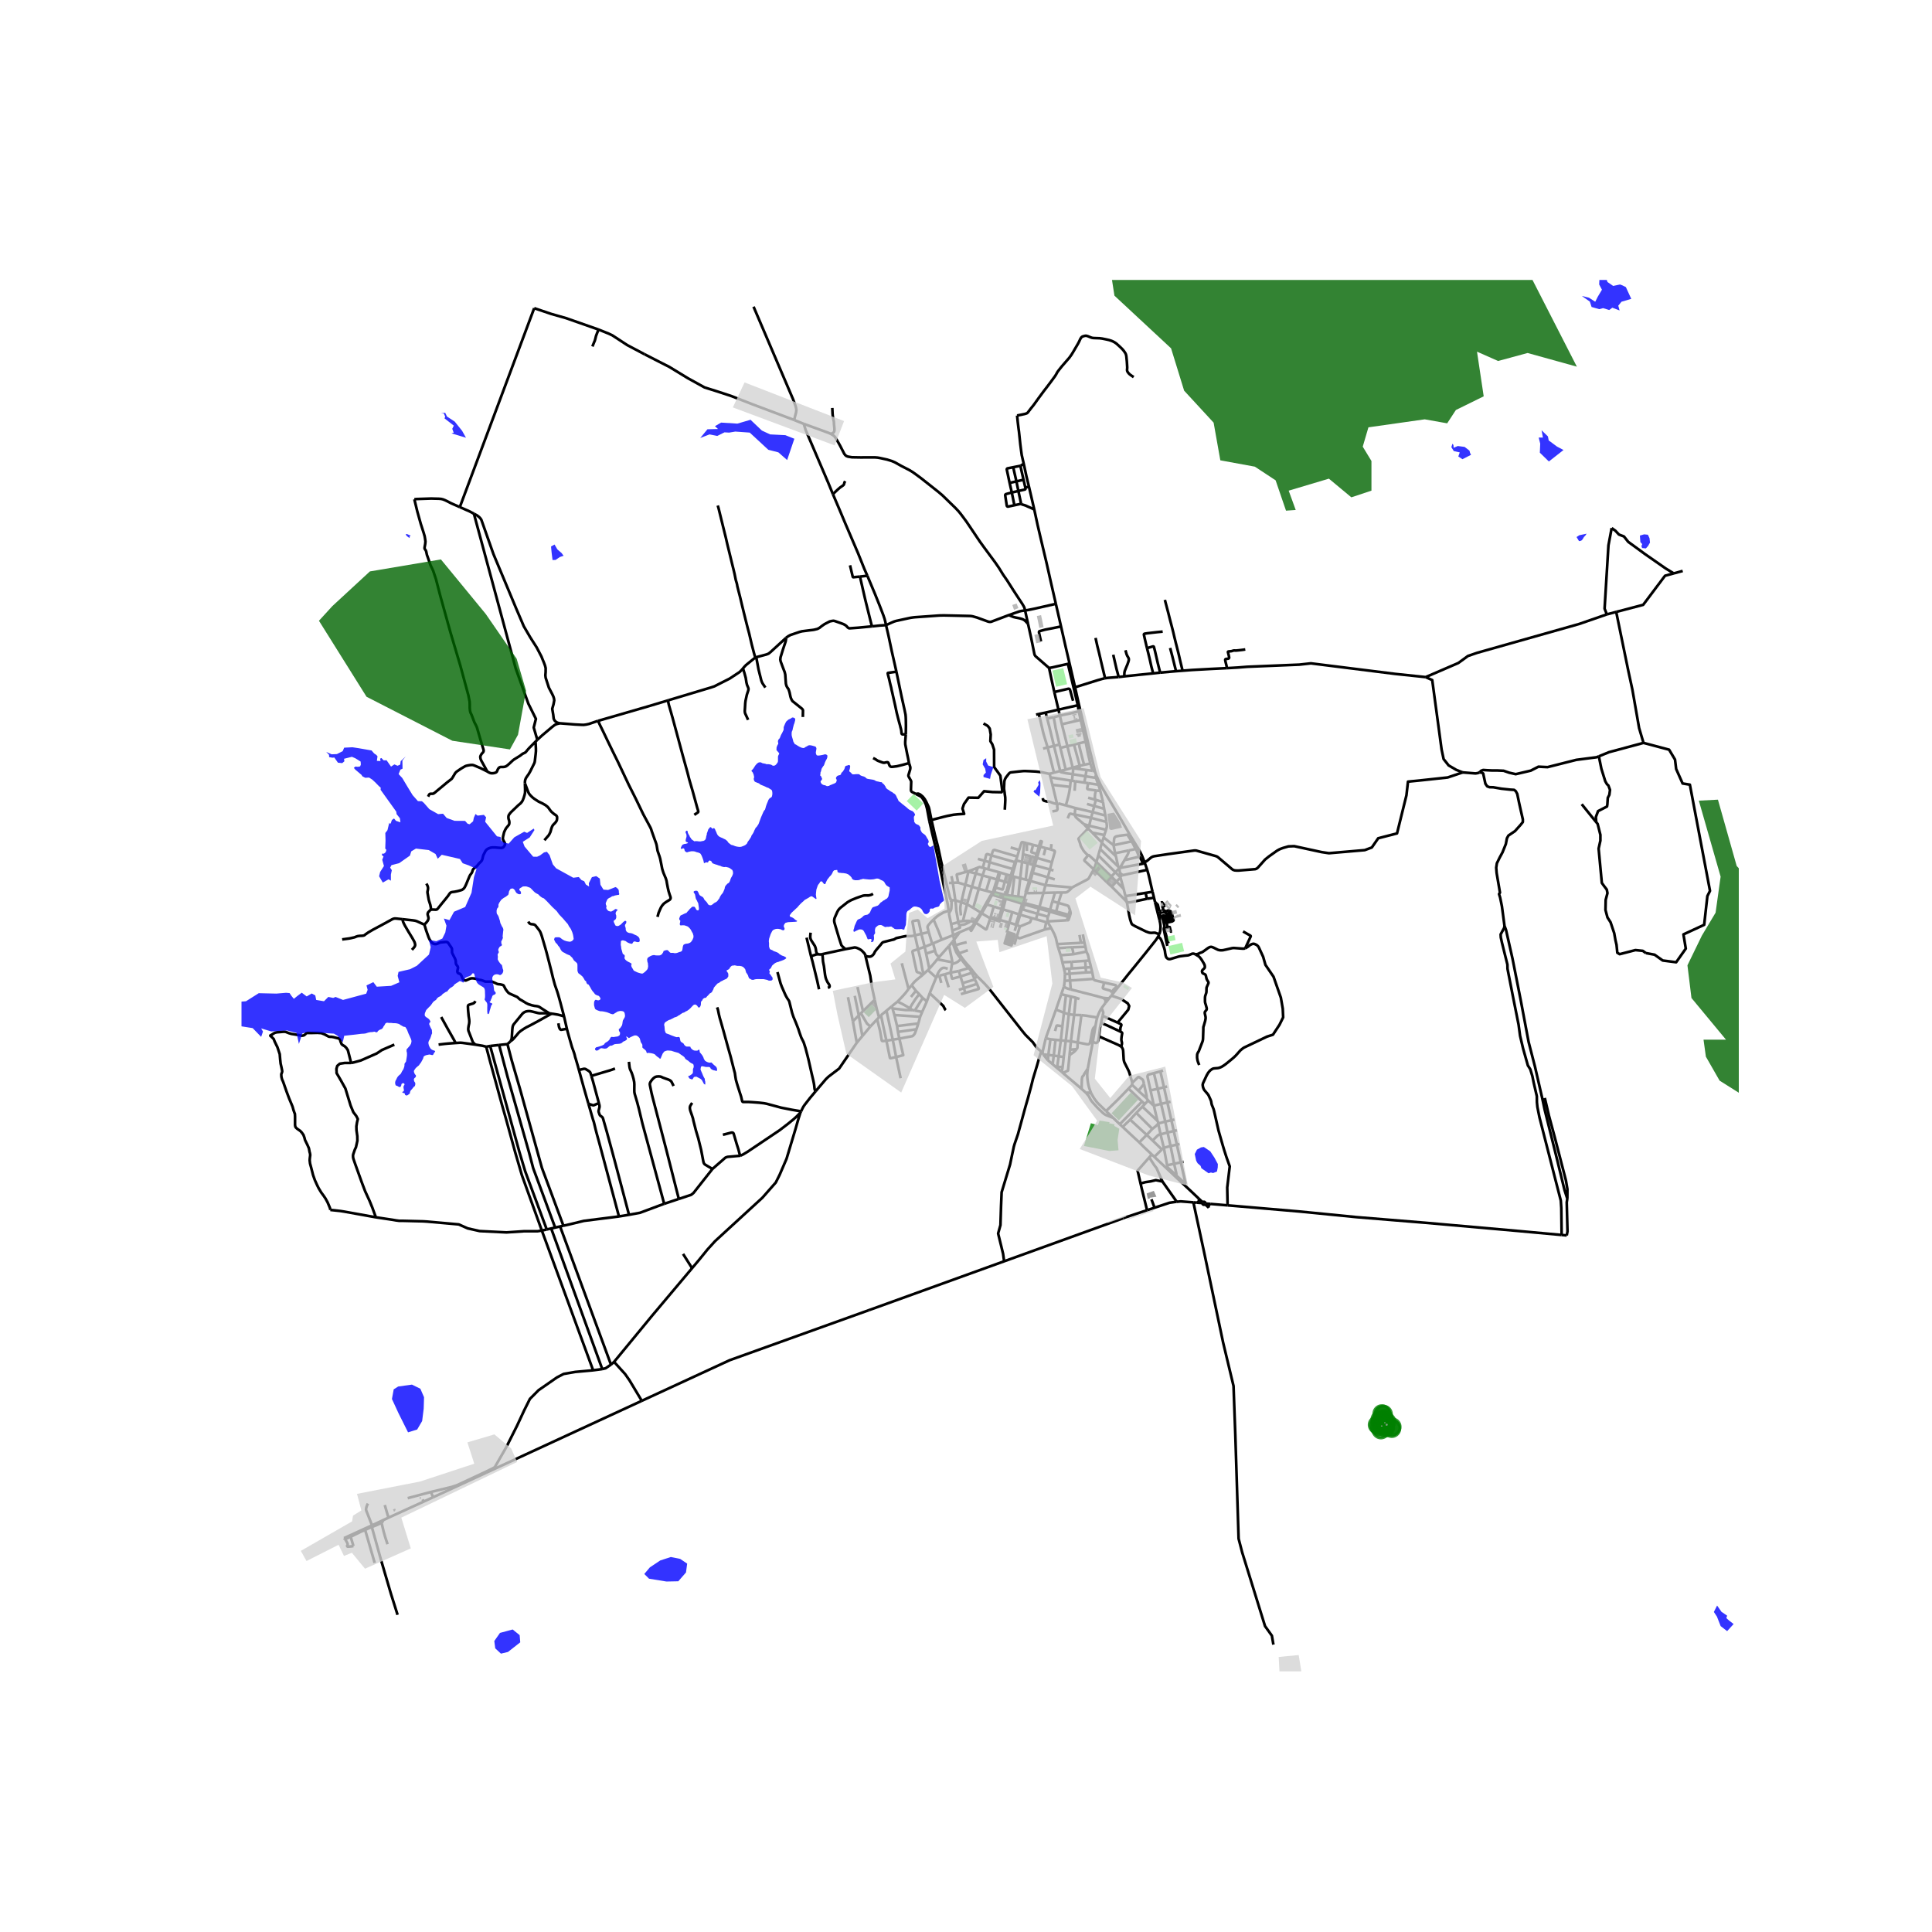 <svg xmlns="http://www.w3.org/2000/svg" xmlns:xlink="http://www.w3.org/1999/xlink" width="960" height="960" viewBox="0 0 720 720"><defs><style>*{stroke-linejoin:round;stroke-linecap:butt}</style></defs><g id="figure_1"><path id="patch_1" d="M0 720h720V0H0z" style="fill:#fff"/><g id="axes_1"><path id="patch_2" d="M90 622.87h558V104.33H90z" style="fill:#fff"/><g id="LineCollection_1"><path d="m383.465 181.392-.97-3.999-.984-4.592M379.044 154.854l.25 2.492.297 2.446.14.963.5 4.72.11.875.187 1.478.25 1.802.1.434.633 2.737M380.258 173.585l.25-.1.316-.214.687-.47M393.484 225.034l-1.826-7.955-1.655-7.36-2.03-8.537-1.296-5.543-1.248-5.8M383.465 181.392l.699 2.989 1.265 5.459" clip-path="url(#pf6aacbc59d)" style="fill:none;stroke:#000"/><path d="m380.541 187.745.076.082.125.083.195.101.738.217.585.19.675.319 2.494 1.103M393.484 225.034l1.927 8.431M382.014 227.49l.754-.096 2.279-.45 8.437-1.91M398.588 247.27l-1.388-5.936-1.789-7.869M387.95 239.048l-.71-3.121-.055-.412.078-.178.133-.11.562-.162 1.545-.42 2.67-.512 3.238-.668M400.645 256.125l1.47 6.603M400.645 256.125l-2.057-8.855M411.712 252.782l-1.065.256-1.6.458-8.402 2.629M406.207 279.858l-.85-3.573M408.025 287.384l-.633-2.74-1.185-4.786M405.443 280.811l.016-.112.046-.115.702-.726M408.467 288.754l-.442-1.37M408.443 289.897l-.107-.425-.015-.169.015-.163.13-.386M420.988 310.98l-.648-1.134-2.255-3.905-1.623-2.73-3.95-6.641-1.858-3.128-.389-.727-.89-1.89-.749-1.696-.16-.375M426.686 321.733l-.743.137M426.686 321.733l.843 2.437M426.686 321.733l-.118-.366M422.47 313.404l.39.673 1.29 2.078.304.54.37.659.371.737.344.7.218.535.371.924.44 1.117M545.11 287.854l-5.602 1.885-9.145.984-5.645.573-.577 5.081-3.512 14.21-7.003 1.802-2.39 3.442-2.636.984-13.347 1.147-2.719-.41-10.217-2.213-2.141.082-1.977.567-.78.279-.719.31-.858.49-2.92 2.08-1.467 1.18-2.56 2.88-.296.288-.328.24-.476.172-6.174.512h-.742l-.772-.062-.546-.179-.398-.256-1.32-1.142-3.992-3.377-.386-.229-.402-.143-7.224-2.042-.437-.046-.49.036-9.64 1.33-5.043.76-.546.133-.398.178-.36.225-.373.31-1.07.901-.914.55M427.529 324.17l-9.163 1.988M429.516 332.339l-.177-.724-.92-4.037-.348-1.459-.238-.889-.304-1.06M414.713 370.357l5.776-7.29 2.24-2.726 4.05-5 3.684-4.627.593-.807.539-.862M432.013 348.18l-.19.403-.228.462M445.508 355.668l-.387-.187-.39-.093h-.25l-.265.063-.695.295-.43.178-.412.117-.352.03-.804.078-1.717.225-.616.132-.598.175-2.283.687-.24.06-.246.013-.259-.015-.265-.081-.246-.167-.149-.125-.144-.135-.148-.21-.106-.248-.093-.303-.098-.499-.103-.54-.049-.483-.101-.582-.227-.8-.796-2.259-.226-.575-.305-.574-.187-.21-.203-.21-.523-.38M414.713 370.357l-.566.687M414.713 370.357l-.312-.548M410.522 375.698l1.44-1.917M408.914 379.176l.164-.497.195-.504.258-.63.312-.675.32-.582.359-.59M410.908 378.566l.23-1.016-.007-.249-.055-.268-.554-1.335M408.266 382.258l-1.007 6.017M408.914 379.176l-.184.699-.128.555-.133.671-.203 1.157M401.609 388.484l3.543.692.379-.004.23-.063.191-.132.144-.159.106-.252.277-1.184.414-2.282.257-1.18.152-.435.11-.24.1-.137.754-.85M405.394 398.228l.734-3.998 1.131-5.955M409.558 386.23l-.222 1.323-.202.611-.185.239-.16.16-.16.08-.125.036-.261-.02-.984-.384M414.838 416.596l2.47 2.38M414.838 416.596l-2.662-2.53M404.754 407.288l.999 1.196.64 1.234.414.644.975 1.118 1.304 1.429 1.962 1.871.52.407.476.307 2.794 1.102M430.183 431.126l-.974-.916M430.183 431.126l2.813-2.758M446.749 446.678l-2.517-2.386-5.917-5.539-8.132-7.627M405.356 276.285l-.76.168M403.421 268.14l.786 3.275 1.15 4.87M402.116 262.728l-.439.099M402.662 264.948l-.296-1.242-.25-.978M386.123 266.33l.988-.233M392.906 257.898l-.913-4.114-1.038-4.845M397.971 247.409l-5.986 1.347-.796.144-.234.039M383.111 232.471l1.21 5.482 1.178 5.83.156.42.312.396 1.507 1.304 3.481 3.036M398.588 247.27l-.617.139M389.675 265.561l4.784-1.095M389.675 265.561l.575 2.21M387.111 266.097l.98-.202 1.584-.334M392.695 267.27l-2.445.501M394.829 277.455l-.082-.358-1.35-5.806-.226-1.351-.226-1.172-.11-.583-.14-.916" clip-path="url(#pf6aacbc59d)" style="fill:none;stroke:#000"/><path d="m394.974 266.695-1.459.384-.82.19M402.662 264.948l-.646.156M402.662 264.948l.759 3.193M403.421 268.14l-.682.156M395.724 269.902l-.75-3.207M395.724 269.902l7.015-1.606M397.783 278.087l-1.037-4.188-1.022-3.997M395.173 278.709l2.61-.622M395.173 278.709l-.344-1.254M397.162 286.833l-.736-3.05-1.253-5.074M397.162 286.833l2.6-.756M397.162 286.833l-2.062.472M402.21 276.982l2.386-.529M402.21 276.982l-1.966.52M404.02 285.002l-.554-1.995-1.186-4.659-.133-.885-.002-.159.008-.104.056-.218M404.02 285.002l-1.63.379M404.02 285.002l2.326-.458M402.39 285.38l-2.628.697M402.39 285.38l-.166 1.227M402.39 285.38l-2.146-7.878M400.244 277.502l-2.46.585M399.762 286.077l.043.207M399.762 286.077l-1.979-7.99M395.1 287.305l-2.305.653M395.1 287.305l-2.314-9.326M399.77 288.527l-.978-.16-1.258-.159-2.097-.423-.137-.083-.091-.099-.11-.298M390.425 278.56l2.361-.581M390.425 278.56l-1.7.42M390.425 278.56l2.37 9.398M387.111 266.097l.597 2.26.453 2.018.491 2.135.297 1.165 1.476 4.885M392.786 277.979l2.043-.524M390.25 267.771l.307 1.176.577 2.227 1.584 6.513.068.292M408.443 289.897l-3.918-.595M409.312 292.44l-.344-.917-.525-1.626M410.054 294.78l-1.603-.206M409.312 292.44l.367 1.01.218.783.157.548M411.045 298.907l-.797-3.29-.194-.836M410.624 314.128l.046-.128M410.624 314.128l-.641 2.264M410.624 314.128l5.25 4.984M412.2 309.237l-.656 1.949M412.2 309.237l-6.307-1.504M412.336 306.31l.13 1.141.03.377-.016.263-.28 1.146M408.025 287.384l-.883-.122M399.805 286.284l2.42.323M399.77 288.527l.129-1.15v-.653l-.094-.44M402.224 286.607l2.702.356M391.525 289.719l7.489 1.173M391.525 289.719l.686 2.773M391.525 289.719l-.387-1.355M409.312 292.44l-3.79-.573M399.497 290.968l.273-2.441M399.497 290.968l1.23.183M399.497 290.968l-.483-.076M399.548 330.75l-9.932-.875M407.657 324.031l-.186.314-.64.993-.512.952-.273.5-.176.338-.125.18-.152.178-.241.201-4.942 2.586-.862.477M395.645 332.625l1.394-.031.222-.027.178-.037.218-.085.18-.115.825-.664.886-.916M393.17 332.632l-4.313.139M393.17 332.632l-.97 3.253M393.17 332.632l2.475-.007M390.564 343.828l-.101-.46M390.564 343.828l1.21 2.088M390.564 343.828l-.663-.147M390.463 343.369l7.155-.413M390.58 341.644l-.11.327-.094.373v.466l.087.559M396.527 361.101l-.623-2.483M396.527 361.101l1.93-.142M396.856 363.068l-.031-.821-.298-1.146M394.404 353.339l-.398-1.5M394.404 353.339l.867 2.647M394.404 353.339l5.104-.31M394.006 351.84l8.825-.463M391.774 345.916l.734 1.375.437.877.523 1.335.538 2.337M395.904 358.618l3.42-.18M395.27 355.986l.29 1.01.172.784.172.838M399.049 368.742l9.264 2.368 2.755.76M413.34 372.022l-.43.007-.25-.007-.183-.012-.23-.016-.22-.015-.24-.027-.29-.027-.429-.054" clip-path="url(#pf6aacbc59d)" style="fill:none;stroke:#000"/><path d="m411.962 373.78.035-.477-.016-.287-.015-.204-.073-.183-.076-.145-.193-.218-.168-.135-.165-.119-.223-.141M399.049 368.742l-1-.264-.67-.256-.922-.505M396.776 365.522l-.155 1.51-.164.685" clip-path="url(#pf6aacbc59d)" style="fill:none;stroke:#000"/><path d="m395.509 370.511.733-2.142.215-.652M413.34 372.022l.807-.978M411.962 373.78l.96-1.18.418-.578M407.657 324.031l4.685 4.612M408.606 321.251l-.06.21-.263.787-.345 1.045-.281.738M405.476 318.775l-1.362 1.653-.008.136.031.14.055.105 1.904 1.76 1.56 1.462M405.521 291.867l-1.427-.213M408.451 294.574l-2.932-.403-.164-.054-.14-.148-.055-.186.361-1.916" clip-path="url(#pf6aacbc59d)" style="fill:none;stroke:#000"/><path d="m408.176 298.022-.074-.345-.058-.338-.024-.447.045-.547.045-.505.341-1.266M405.518 297.286l2.658.736M411.045 298.907l-2.666-.822M411.476 301.41l-.298-1.742-.133-.761M408.176 298.022l.203.063M405.08 299.615l2.722.763M411.476 301.41l.475 2.526M411.476 301.41l-3.674-1.032M400.774 301.143l6.416 1.499M400.774 301.143l-3.56-.994M400.563 303.542l-.008-.427.023-.411.196-1.561M411.951 303.936l-4.76-1.294M412.336 306.31l-.2-1.387-.185-.987M412.336 306.31l-5.728-1.51M400.563 303.542l6.045 1.259M403.919 307.14l-.398-.352-2.256-1.926-.335-.334-.243-.404-.124-.582" clip-path="url(#pf6aacbc59d)" style="fill:none;stroke:#000"/><path d="m397.901 304.978.648-1.576.101-.089.126-.055.23-.011.85.202.41.081.297.012M410.67 314l.632-1.898M410.67 314l-3.63-3.711M405.893 307.733l-1.974-.592M405.893 307.733l.715-2.932M405.893 307.733l-.398 1.042M405.495 308.775l-.538-.528-1.038-1.106M409.983 316.392l-.68 2.397M409.983 316.392l6.712 6.545M416.695 322.937l.489.551M416.695 322.937l-.82-3.825M414.988 314.984l-3.686-2.882M414.988 314.984l6.754-1.427M414.988 314.984l.588 3.003M420.134 311.087l-2.854.36-1.308.252-.339.182-.25.25-.148.317-.247 2.536M411.302 312.102l.242-.916M415.874 319.112l-.298-1.125M420.988 310.98l-.854.107M420.988 310.98l1.482 2.424M422.47 313.404l-.728.153M415.576 317.987l5.148-1.062M408.606 321.251l-2.798-2.539-.117-.019-.114.016-.101.066M405.495 308.775l-1.775 1.867-1.737 1.819-.037.054-.017.07-.004.07.345.925.24.7.191.714.09.267.175.342.851 1.436.188.241.854.92.617.575M409.304 318.79l-.698 2.461M409.304 318.79l6.364 6.278M417.538 326.912l.04.162M417.538 326.912l-.062-.355M417.538 326.912l-1.87-1.844M414.308 330.443l-1.966-1.8M414.308 330.443l1.76-1.924M419.95 336.189l-.633-.739-5.01-5.007M418.751 331.288l.67 2.672M418.751 331.288l-1.173-4.214M416.067 328.519l1.423 1.468 1.261 1.3M427.42 334.962l-5.405 1.15-.648.12-.507.052h-.453l-.457-.095" clip-path="url(#pf6aacbc59d)" style="fill:none;stroke:#000"/><path d="m432.013 348.18-1.444-.548-.44-.038-.43.023-.578.047-.554-.04-.453-.093-1.077-.396-1.225-.605-2.7-1.32-1.105-.637-.18-.178-.097-.17-.13-.277-.432-1.339-.39-1.731-.719-4.13-.109-.56M419.421 333.96l.178.715.351 1.514M417.184 323.488l8.759-1.618M417.184 323.488l-.188.186M419.06 320.56l-1.147 1.941-.73.987M412.342 328.643l1.81-1.989M419.06 320.56l5.464-1.288M420.724 316.925l-.274 1.104-.195.42-.313.574-.881 1.537M420.724 316.925l2.607-.539M388.857 332.77l-1.489 5.231M388.857 332.77l.759-2.895M382.556 332.703l.297.116.195.031h.188l5.621-.08M389.616 329.875l.862-2.932M389.616 329.875l-5.612-1.566M384.004 328.309l-.456-.16M384.004 328.309l.828-3.028M382.556 332.703l.126-.341 1.322-4.053M387.678 315.543l1.972.507M387.678 315.543l-.512-.131M387.678 315.543l.572-1.85-.002-.058-.02-.049-.038-.038-.343-.096-.057.014-.041.037-.023.045-.56 1.864M387.678 315.543l-1.251 4.172M387.166 315.412l-2.163-.56M387.166 315.412l-.825 2.829M383.548 328.15l-1.31-.351M383.548 328.15l-1.294 4.113-.057.257M383.548 328.15l.869-2.998M384.417 325.152l.415.13M384.417 325.152l.764-2.778M393.093 327.72l-2.615-.777M392.624 324.397l-1.337-.367M392 321.35l-.713 2.68M392 321.35l-5.573-1.635M391.545 316.537l1.35.467.132.093.047.12.027.114-.008.182L392 321.35M382.255 332.982l.301-.28M381.843 334.567l.161-.613.25-.972M382.255 332.982l-.058-.462M377.196 326.5l.826.23M377.196 326.5l-.537-.15M377.196 326.5l.709-2.508M377.196 326.5l-.741 2.638M378.822 320.723l-.028-.512M378.822 320.723l-.335-.077M380.89 321.2l-.961-.253-.4-.1-.707-.124M378.604 321.417l.046-.158.172-.536M376.66 326.35l-1.541-.428M376.66 326.35l-.7 2.647M376.66 326.35l.745-2.498M380.209 327.293l2.028.506M380.209 327.293l-2.187-.563M380.209 327.293l.681-6.093M380.209 327.293l-.75 6.854M381.75 314.01l.94.243M381.75 314.01l-.519 4.338M379.829 316.744l.839-2.678.07-.11.078-.07.094-.041.353.046.486.118M381.231 318.348l3.037.792M381.231 318.348l-.34 2.852M382.964 321.747l-2.074-.547M382.964 321.747l.496.14M382.964 321.747l-.727 6.052M378.604 321.417l-.344-.108M378.604 321.417l-.7 2.575M366.245 323.407l.74-2.614M366.245 323.407l.807.236M364.37 323.365l.473-.187.145-.042.126-.014.157.013.974.272M379.099 319.21l.73-2.466M379.099 319.21l-.305 1.001M369.465 318.788l.479-1.419.171-.403.098-.093.125-.067.223-.054.147.015 7.759 2.248.632.194M368.261 323.947l.559-2.602M368.261 323.947l4.014 1.09M368.261 323.947l-1.209-.304M364.441 320.086l2.544.707M377.905 323.992l-.5-.14M381.843 334.567l-2.384-.42M381.843 334.567l-.402 1.47M379.46 334.147l-2.292-.312M375.215 333.628l1.24-4.49M375.215 333.628l-.522-.082M375.215 333.628l1.953.207M374.693 333.546l-4.16-1.083M374.693 333.546l1.268-4.55M378.022 326.73l-.854 7.105M376.455 329.138l-.494-.141M360.669 324.768l.244.061M357.07 328.961l-.528-2.908.024-.1.047-.078.078-.05.675-.156 1.823-.505 1.48-.396M364.37 323.365l-1.987.78-1.714.623M375.119 325.922l-2.363-.745M375.119 325.922l-.677 2.68M367.052 323.643l-.878 2.6M372.756 325.177l-.48-.14M372.756 325.177l-.747 2.67M372.275 325.037l-.758 2.71M369.807 333.467l.727-1.004M369.807 333.467l4.344 1.355M367.805 337.066l1.409-2.718.593-.88M369.807 333.467l-.394-.103M371.072 330.798l.937-2.95M374.442 328.602l-.705 2.685-.088.184-.174.004-2.403-.677M370.534 332.463l.135-.394.403-1.271M368.984 327.02l2.533.728M368.984 327.02l-2.81-.777M368.984 327.02l-1.444 4.964M367.54 331.984l-2.775-.732M367.54 331.984l2.341.637M363.653 325.513l2.521.73M363.653 325.513l-2.74-.684M363.653 325.513l-1.433 4.94M363.653 325.513l.717-2.148M379.829 316.744l-.279-.075-2.91-.845M362.691 338.334l2.074-7.082M362.691 338.334l2.865 1.798M362.691 338.334l-2.324-1.361M360.367 336.973l1.853-6.52M360.367 336.973l-1.508 6.287M360.367 336.973l-2.151-.716M358.216 336.257l-.245 1.213-.086.784-.008.566.047.513.187 1.832M358.216 336.257l-2.19-.749M358.216 336.257l1.544-6.519M354.594 326.507l.501 2.563M355.095 329.07l.932 6.438M355.095 329.07l-1.417-.048M357.07 328.961l-.913-.018-1.062.127M359.76 329.738l-1.65-.502-1.04-.275M354.198 335.479l1.829.03M354.038 339.736l.26-.442.16-.419.063-.411.04-.506.022-.628.016-.574v-.762l-.401-.515M347.138 305.623l.663 2.88.601 2.585 1.155 4.442 1.187 5.55 1.092 4.507 1.155 4.865.966 3.885.06.326.046.078.044.054.116.059-.025.625M374.15 334.822l-.905 3.921M374.15 334.822l.64.152M374.79 334.974l1.343.337 1.28.357 3.524 1.146M374.79 334.974l-.967 3.932M367.356 336.856l-1.8 3.276M367.356 336.856l.45.21M369.413 333.364l-.367.53-1.69 2.962M386.066 342.574l.58-2.035M386.066 342.574l-1.615-.456M386.066 342.574l3.835 1.107M370.326 337.85l2.92.893M370.326 337.85l-1.126 3.904M370.326 337.85l-2.52-.784M369.044 342.253l-3.184-1.897M369.044 342.253l.156-.499M369.044 342.253l2.931.946M363.682 343.89l3.635 2.446.164.015.129-.058.09-.112 1.344-3.928M369.2 341.754l2.92.934M378.574 344.621l-2.42-.782M378.574 344.621l.238.068M378.574 344.621l1.165-3.867M379.032 344.75l1.164-3.853M379.032 344.75l-.22-.061M380.067 345.276l-.203-.148-.27-.128-.562-.25" clip-path="url(#pf6aacbc59d)" style="fill:none;stroke:#000"/><path d="m378.939 349.005 1.054-3.48.074-.249M384.451 342.118l-.497 1.423-.082.116-.113.102-3.692 1.517M378.013 352.034l.926-3.029M375.178 347.587l.038-.14M377.241 339.938l-3.418-1.032M377.241 339.938l2.498.816M377.241 339.938l-1.088 3.901M392.2 335.885l-.866 3.186M392.2 335.885l2.216.583M398.794 341.11l-.56-.178M398.794 341.11l-.227.7M398.761 339.202l.201.853.024.155v.156l-.192.744M397.618 342.956l.435-.024.063-.03.033-.03.027-.03.39-1.031M398.567 341.81l-.553-.155M398.761 339.202l-.527 1.73M394.416 336.468l3.355.98.206.099.235.17.55 1.485M397.618 342.956l.396-1.3M388.971 318.712l.679-2.662M389.65 316.05l1.895.487M358.86 343.26l-1.732.237M361.617 343.23l-.763-.044-.72-.004-1.275.078M361.617 343.23l1.654.396M357.4 344.801l1.701-.237.603-.147 1.508-.743.405-.443M363.27 343.626l.412.263M363.27 343.626l-.491.955-.265.38-.297.335-.933.607M363.27 343.626l2.286-3.494M357.128 343.497l.039.145M356.027 335.508l.23 1.965.125 1.887.325 1.751.421 2.386M357.4 344.801l-.233-1.16M354.916 346.8l2.786-1.077.062-.063v-.093l-.016-.12-.347-.646M357.674 347.4l-2.442 1.108M361.284 345.903l-1.244.495-2.366 1.001M357.674 347.4l-2.115 2.825" clip-path="url(#pf6aacbc59d)" style="fill:none;stroke:#000"/><path d="m361.284 345.903.58.966.034.01.035-.005.04-.018 1.709-2.967M350.962 350.202l4.27-1.694M350.962 350.202l-3.216 1.359M347.899 342.667l.877 2.046.914 2.128 1.272 3.361M346.334 361l-1.194-5.596M346.334 361l-.533.535M349.276 357.524l-1.045 1.288-1.897 2.189M355.56 350.225l-.633.8M355.56 350.225l-.328-1.717M355.56 350.225l.53 2.03M354.038 339.736l-.477-.232M354.466 344.38l-.772-3.634-.008-.326.094-.256.258-.428M355.232 348.508l-.316-1.707M354.916 346.8l-.45-2.42M354.466 344.38l1.39-.342 1.31-.396M360.254 351.142l-1.881.442-2.283.671M357.432 355.272l-.335-.676-.375-.718-.308-.726-.324-.897M360.695 354.138l-1.623.551-1.64.583M361.526 360.545l-1.3-1.407-.835-1.025-.702-.885-.773-1.102-.484-.854M347.387 351.685l-1.272-4.301M347.387 351.685l.36-.124M344.577 352.826l.805-.279 1.295-.528.71-.334M350.018 356.623l3.666-4.117M350.018 356.623l-.742.9M348.441 354.284l.234.786.172.396.258.404.216.21.697.543M347.746 351.56l.695 2.724M344.577 352.826l.563 2.578M344.577 352.826l-1.217-4.829M342.127 353.742l1.53-.559.92-.357M346.115 347.384l-2.755.613M347.899 342.667l-1.237 1.285-.68.823-.19.291-.09.202-.043.284.456 1.832M340.984 348.614l.695-.204 1.68-.413" clip-path="url(#pf6aacbc59d)" style="fill:none;stroke:#000"/><path d="m340.984 348.614-.91-4.93v-.201l.043-.12.14-.113 1.679-.295.113.013.092.037.085.066.106.16.544 2.414.484 2.352M353.684 352.506l1.243-1.48M354.927 358.614l-.172-.962-1.071-5.146M340.984 348.614l1.143 5.128M322.501 356.137l.46.249.578.105.371.034.3-.015.238-.05.266-.098.43-.302.288-.288.265-.36.375-.761.273-.373.39-.497 1.397-1.622.57-.738.258-.217.289-.125 3.067-.784.515-.104.34-.094.171-.081.371-.237.254-.14.203-.07 2.349-.504.944-.19.446-.012.565.013 1.093-.025.53-.058.297-.05.59-.129M344.348 362.857l-.313-.544-.144-.353-.125-.54-.523-2.817-.297-1.561-.82-3.3" clip-path="url(#pf6aacbc59d)" style="fill:none;stroke:#000"/><path d="m343.762 363.424-.578-.579-.175-.12-.238-.143-.832-.269-.21-.112-.117-.14-.828-3.715-.73-3.555.004-.163.04-.14.077-.094.118-.077 1.834-.575M344.348 362.857l1.453-1.322M344.348 362.857l-.586.567M339.732 367.157l1.06-1.257.601-.544.726-.628 1.643-1.304M354.249 362.469l-2.194.636M354.249 362.469l3.091-.604M354.249 362.469l.53-3.199M357.936 363.903l-2.97.813-.107-.006-.055-.03-.05-.057-.373-1.65-.132-.504M354.927 358.614l-5.65-1.09M354.927 358.614l-.149.656M348.932 364.18l-.46-.306-.257-.163-2.414-2.176M348.932 364.18l-2.451 5.956M350.064 363.63l-.679.27-.453.28" clip-path="url(#pf6aacbc59d)" style="fill:none;stroke:#000"/><path d="m353.194 361.009-.823-.248-.394-.074-.293-.004-.328.05-.28.125-.196.12-.23.194-.32.338-.355.462-.445.776-.598 1.432M350.064 363.63l.719 2.674M352.055 363.105l-.906.218-1.085.306M357.34 361.865l.596 2.038M360.993 360.743l-.417.148-3.236.974M361.526 360.545l-.533.198M364.24 363.922l-1.219-1.407-1.495-1.97M363.07 364.543l.22.468M363.07 364.543l-.878-2.01M364.24 363.922l-.417.266-.219.13-.195.093-.339.132M362.192 362.533l-.315-.569-.269-.454-.32-.454-.295-.313M358.127 357.368l1.428 1.832.554.653.884.89M362.192 362.533l-4.256 1.37M354.778 359.27l1.086-.326.64-.272.6-.365 1.023-.939" clip-path="url(#pf6aacbc59d)" style="fill:none;stroke:#000"/><path d="m354.927 351.025.554 1.576.367 1.002.234.558.18.474.265.512.6.855 1 1.366M363.29 365.01l.815 1.645M363.29 365.01l-4.574 1.361M358.716 366.371l-.78-2.468M358.716 366.371l.534 1.877M364.105 366.655l-4.855 1.593M359.709 370.016l4.924-1.414.072-.087.05-.096.008-.138-.658-1.626M357.347 368.897l1.903-.649M358.096 370.48l1.613-.464M359.709 370.016l-.46-1.768M394.46 264.466l7.217-1.639M394.46 264.466l.514 2.229M394.46 264.466l-1.554-6.568M402.016 265.104l-3.63.877-2.088.423-1.324.29M399.77 288.527l4.755.775M407.802 300.378l.577-2.293M407.802 300.378l-.612 2.264M407.19 302.642l-.582 2.159M382.69 314.253l2.313.6M382.69 314.253l-.002 2.881M386.341 318.241l-1.852-.596-.084-.05-.054-.088-.015-.087.667-2.568M369.465 318.788l8.795 2.521M369.465 318.788l-.645 2.557M366.985 320.793l.541-2.255.149-.142.076-.052.142-.04.171.003 1.401.481M385.951 319.578l-.77 2.796M385.951 319.578l.476.137M385.951 319.578l-1.683-.438M385.951 319.578l.39-1.337M386.427 319.715l-.788 2.765M366.985 320.793l1.835.552M408.606 321.251l5.547 5.403M378.26 321.31l-.855 2.542M378.487 320.646l-.022.054-.076.24-.062.18-.067.19M368.82 321.345l8.585 2.507M385.18 322.374l-1.72-.487M385.18 322.374l.459.106M385.639 322.48l5.648 1.55M385.639 322.48l-.807 2.801M391.287 324.03l-.81 2.913M415.668 325.068l1.328-1.394M415.668 325.068l-1.515 1.586M384.832 325.281l5.646 1.662M414.153 326.654l1.914 1.865M416.067 328.519l1.511-1.445M359.76 329.738l1.153-4.909M359.76 329.738l2.46.715M362.22 330.453l2.545.8M364.765 331.252l1.41-5.009M395.645 332.625l-1.229 3.843M370.534 332.463l-.653.158M381.104 336.382l-.167.432M381.104 336.382l.41.098M381.104 336.382l.337-.345M394.416 336.468l-.809 3.216M380.937 336.814l.453.13M380.937 336.814l-.103.365-.46 1.519M367.805 337.066l-1.945 3.29M387.368 338.001l-.174.611M387.368 338.001l-5.854-1.52M387.368 338.001l3.966 1.07M387.194 338.612l-.549 1.927M387.194 338.612l3.962 1.114M387.194 338.612l-5.804-1.667M380.373 338.698l-.634 2.056M380.373 338.698l.464.136M380.837 338.834l5.808 1.705M380.837 338.834l.444-1.459.11-.43M380.837 338.834l-.641 2.063M373.245 338.743l.578.163M373.245 338.743l-.866 2.934-.26 1.01M391.334 339.071l-.178.655M391.334 339.071l2.273.613M372.665 342.848l.37-1.434.788-2.508M346.352 306.03l.089.348.783 3.445.78 3.276.687 2.873.655 2.903 1.093 5 1.116 5.45 1.647 7.717.262 1.86.097.602M347.899 342.667l1.393-1.207.78-.528 1.546-.892 1.108-.37.835-.166M393.607 339.684l1.76.475M391.156 339.726l4.007 1.127M390.58 341.644l.296-.884.28-1.034M386.645 340.539l3.935 1.105M379.739 340.754l.457.143M380.196 340.897l4.255 1.221M398.234 340.932l-2.866-.773M398.234 340.932l-.22.723M398.014 341.655l-2.851-.802M372.12 342.688l-.145.511M372.12 342.688l.545.16M372.665 342.848l3.488.991M371.975 343.2l.483.167.025-.001.02-.007.017-.015.145-.496M389.901 343.68l-.594 2.736M376.153 343.84l-.937 3.608M389.307 346.416l.936-.217 1.531-.283M378.939 349.005l.734.576.199.07h.148l.183-.035 9.104-3.2M403.554 348.208l.562 3.045M402.295 348.409l.536 2.968M404.116 351.253l.39 1.596M404.116 351.253l-1.285.124M404.506 352.85l.362 1.78M404.506 352.85l-4.998.179M399.955 355.623l-.05-.95-.397-1.644M404.868 354.63l-4.913.993M405.948 357.958l-.495-2.096-.585-1.232M399.955 355.623l-4.684.363M405.948 357.958l-1.524.13M406.58 360.465l-.3-1.304-.332-1.203M404.424 358.087l.174 2.48M404.424 358.087l-5.1.35M399.323 358.437l.117 2.46M406.58 360.465l.453 1.848M406.58 360.465l-1.982.101M404.598 360.566l.167 1.833M404.598 360.566l-5.158.33M399.44 360.896l-.983.063M398.457 360.959l.129 1.926M407.033 362.313l.48 2.485M407.033 362.313l-2.268.086M404.765 362.399l-6.18.486M398.586 362.885l.18 2.529M398.586 362.885l-1.73.183M396.776 365.522l.08-1.38v-1.074M352.055 363.105l1.487 4.825M407.513 364.798l-8.747.616M411.505 366.18l-3.32-.8-.215-.081-.2-.113-.152-.182-.105-.206M398.766 365.414l-1.99.108M398.766 365.414l.283 3.328M339.732 367.157l1.6 2.085M339.732 367.157l-1.14 1.406M341.331 369.242l-1.852 2.295M341.331 369.242l1.225 1.239M346.48 370.136l-1.08 3.075M352.488 376.436l-.2-.175-.151-.21-.5-.974-.105-.182-.137-.14-2.15-2.03-2.764-2.59M395.509 370.511l1.731.42M395.509 370.511l-1.968 5.713M342.556 370.48l1.311 1.453M339.11 375.772l.262-.579.199-.368.187-.327 1.385-2.123 1.413-1.894M397.24 370.93l1.86.45M397.24 370.93l-.746 6.505M399.1 371.38l1.832.443M399.1 371.38l-.78 6.594M400.932 371.823l1.356.478M400.932 371.823l-.641 6.41M345.4 373.211l-1.731 3.903M343.867 371.933l.562.442.971.836M334.493 373.268l-2.187 1.775M339.11 375.772l-2.045-1.2-1.003-.535-1.569-.77" clip-path="url(#pf6aacbc59d)" style="fill:none;stroke:#000"/><path d="m338.591 368.563-1.194 1.576-.968 1.087-.804.854-1.132 1.188M332.306 375.043l.305.783M332.306 375.043l-1.943 1.626M332.61 375.826l.706 2.441M338.646 376.412l-1.109.008-4.926-.594M338.646 376.412l1.412.015M339.11 375.772l-.097.178-.367.462M393.541 376.224l-3.815 10.683M393.541 376.224l2.953 1.211M330.363 376.669l2.34 10.788M330.363 376.669l-2.036 1.67M343.669 377.114l-.77 1.822M343.669 377.114l-2.74-.52M396.494 377.435l-.572 5.037M396.494 377.435l1.826.54M398.32 377.974l-1.147 9.914M398.32 377.974l1.97.26M400.29 378.233l-1.196 9.846M400.29 378.233l2.708.078M333.316 378.267l.998 4.123M333.316 378.267l9.584.669M401.609 388.484l.39-2.575 1-7.598" clip-path="url(#pf6aacbc59d)" style="fill:none;stroke:#000"/><path d="m408.914 379.176-2.92-.447-1.077-.195-1.919-.223M328.327 378.338l-.747.822M330.343 387.845l-1.192-5.473-.824-4.034M327.58 379.16l-.697.691M325.968 372.578l.75 3.317.862 3.265M326.883 379.851l-2.515 2.69M330.343 387.845l-1.297.139-.14-.014-.116-.034-.107-.053-.07-.085-.644-3.591-1.086-4.356M342.232 381.412l-.69 2.135M342.232 381.412l-7.918.978M342.232 381.412l.668-2.476M334.314 382.39l.312 2.174M334.626 384.564l.536 2.5M341.541 383.547l-1.52.258-5.395.76M389.726 386.907l-1.234 5.331M389.726 386.907l1.73.413M335.162 387.065l-2.46.392M341.541 383.547l-.507 1.359-.234.473-.383.443-.382.316-4.873.927M333.955 393.927l2.663-.697-1.456-6.165M319.302 388.59l2.075-2.483M319.302 388.59l-1.458-7.97M303.972 406.677l1.425-1.695 2.388-2.81.991-.947.984-.754 2.956-2.247 6.586-9.634M391.457 387.32l-.776 5.814M391.457 387.32l1.903.19M332.702 387.457l1.253 6.47M332.702 387.457l-2.36.388M393.36 387.51l-.657 5.88M393.36 387.51l1.969.195M395.329 387.705l-.777 5.939M395.329 387.705l.593-5.233M395.329 387.705l1.844.183M397.173 387.888l-.764 6.029M397.173 387.888l1.921.191" clip-path="url(#pf6aacbc59d)" style="fill:none;stroke:#000"/><path d="m333.955 393.927-2.002.435h-.148l-.098-.058-.066-.082-1.298-6.377M399.094 388.08l-.31 3.125M399.094 388.08l2.515.404M401.215 390.992l.214-.29.082-.234.039-.256.059-1.728M388.012 391.858l.48.38M364.24 363.922l1.766 1.738.789.788 1.72 1.89.992 1.273 11.458 14.596 1.201 1.46 2.717 2.717 1.361 1.932 1.768 1.542M374.208 470.047l-.389-2.794-.652-2.704-1.196-4.866.87-3.136.217-7.029.218-5.19 3.153-10.382.762-3.67.37-1.7.254-1.22.293-1.009 1.225-3.563 1.444-5.264 1.342-4.914.874-3.02 1.25-4.612.733-2.95 1.499-4.96.882-3.099.28-.869.375-1.238M388.492 392.238l.297.738M388.789 392.976l1.775 2.185M388.789 392.976l1.892.158M390.68 393.134l-.116 2.027M390.68 393.134l2.023.256M392.703 393.39l-.405 3.205M392.703 393.39l1.85.254M394.552 393.644l1.857.273M394.552 393.644l-.577 3.957M396.409 393.917l-.39 3.743M333.955 393.927l1.684 7.898M390.564 395.161l1.734 1.434M392.298 396.595l1.545 1.348M393.975 397.601l2.045.059M393.975 397.601l-.132.342M396.02 397.66l-.358 1.734M393.843 397.943l1.819 1.451M406.682 407.505l-.375-.962-.406-1.118-.28-1.087-.204-1.04-.124-.963-.086-.924-.04-.823.04-.629.039-.652.148-1.08" clip-path="url(#pf6aacbc59d)" style="fill:none;stroke:#000"/><path d="m403.1 405.805-.008-.885.093-2.838.172-.838.46-.439.192-.466 1.385-2.111M395.662 399.394l.448.471M396.11 399.865l6.99 5.94M398.59 393.185l-.568 5.744-.058.089-.096.054-.139.033-1.619.76M403.1 405.805l1.654 1.483M404.754 407.288l.82-.109 1.108.326M412.176 414.065l-3.075-2.98-.546-.653-.617-.83-.437-.66-.82-1.437M298.302 414.616l.25-.458M275.87 430.702l.968-.426 1.623-.963 5.66-3.797 6.485-4.362 3.06-2.352 2.091-1.701 1.07-.97 1.475-1.515M257.918 472.614l2.48-2.947 3.338-4.105 2.761-3.034 17.614-16.16 4.995-5.675 1.42-2.825 2.603-6.04 3.362-11.171.843-2.95.312-1.033.656-2.058M228.849 507.533l-1.157 1.02M257.918 472.614l-14.82 17.608-14.25 17.31M239.175 522.042l-4.607-7.67-1.609-2.306-4.11-4.533M227.692 508.553l-18.961-51.485M224.442 510.216l1.252-.304 1.998-1.36M221.04 510.67l3.402-.454M221.04 510.67l-19.113-52.073M184.349 546.851l4.289-7.464 4.023-8.002 2.717-5.839 2.106-4.22 3.221-3.241 6.849-4.758 2.5-1.298 4.35-.756 6.637-.602M365.556 340.132l.304.224M365.86 340.356l-2.178 3.533M448.218 448.081l-1.47-1.403M448.218 448.081l-.073.126-.038.141" clip-path="url(#pf6aacbc59d)" style="fill:none;stroke:#000"/><path d="m449.212 448.51-.007-.21-.083-.193-.148-.148-.192-.083-.21-.006-.197.071-.157.14M448.107 448.348l-2.107-.16M448.107 448.348l.02.238.118.207.193.14.234.046.232-.055.187-.148M449.212 448.51l1.904.158" clip-path="url(#pf6aacbc59d)" style="fill:none;stroke:#000"/><path d="m449.091 448.776.078-.125.043-.142M449.091 448.776l1.395 1.308M371.517 327.748l.492.1M371.517 327.748l-1.371 4.403-.265.47M372.009 327.848l2.433.754M374.442 328.602l1.519.395M446 448.188l.166-.054.155-.08.14-.103.123-.124.1-.142.079-.156.052-.167.024-.173-.002-.174-.031-.172-.057-.165M446 448.188l-1.259-.098M451.116 448.668l6.37.53M450.486 450.084l-.058-.208-.017-.214.026-.214.067-.204.107-.187.14-.162.171-.132.194-.095M382.014 227.49l1.097 4.981M375.969 229.226l3.825-1.343.835-.194 1.385-.198M309.713 161.74l.718.42.522.443.446.574.99 1.685.774 1.39 1.46 2.842.366.489.437.364.601.226 1.467.24 3.138.055 3.621-.008 1.772-.007 1.07.085.881.155 2.646.583 1.796.558 1.03.435 2.528 1.413 2.842 1.46 1.31.784 1.445 1.033 1.732 1.289 3.895 3.074 2.544 2.019 1.515 1.289 2.903 2.826 1.889 1.832 1.17 1.242.875 1.072 2.013 2.701 2.357 3.495 1.999 2.981.78 1.149 1.623 2.236 4.015 5.433 1.387 2.02 1.537 2.493 1.53 2.213 2.287 3.594.82 1.266 1.373 2.096 1.187 1.809.476.8.23.454.148.458.082.369.074.322M375.969 229.226l-1.03.389-5.55 2.096-.448.054-.375-.035-.464-.128-3.989-1.452-1.615-.458-.687-.116-.601-.024-5.76-.132-3.66-.077-1.367.023-.983.054-3.754.272-4.761.334-.789.093-.983.147-5.198 1.134-.757.225-.906.388-2.091.955M323.239 214.568l2.872 6.863 1.795 4.472 1.311 3.432.445 1.328.25.962.289 1.343M324.94 233.434l2.95-.318 2.31-.148M334.065 250.325l-1.725-7.62-1.203-5.684-.936-4.053M375.969 229.226l1.179.505.64.233.686.163 1.199.237.624.143.574.17.542.23.48.323.336.318.882.923M299.543 157.96l9.14 3.315 1.03.466" clip-path="url(#pf6aacbc59d)" style="fill:none;stroke:#000"/><path d="m310.173 152.036.094 2.128.078.814.125.831.125.606.101.411.07.404.047.932.14 1.374.02.862-.043.229-.113.31-.175.234-.32.232-.61.338M299.543 157.96l-3.567-1.437M310.4 184.148l-1.694-4.122-8.453-19.745-.71-2.321M201.927 458.597l-1.623.249h-5.12l-6.432.435-9.99-.497-4.433-.994-3.372-1.49-11.826-1.057-1.432-.09-7.286-.182h-1.612l-.448-.062-.726-.093-1.304-.225-6.25-.939M123.122 450.89l.255.044 3.504.373 1.327.21 11.864 2.135M125.416 399.172l.03.748 1.404 2.392 1.873 3.354 1.936 6.334 1.03 2.485 1.093 1.428.562 1.118-.313 1.335-.218 1.398.03 1.428.313 2.205.031 1.708-.53 2.422-.438.932-.593 1.739-.07.427.024.683.14.606.562 1.638 2.56 7.142 1.241 3.269 1.663 3.61 1.014 2.492 1.312 3.587M201.927 458.597l1.827-.41" clip-path="url(#pf6aacbc59d)" style="fill:none;stroke:#000"/><path d="m181.188 390.08 1.32 4.988 4.628 16.886 1.451 5.093 3.401 12.348 2.496 8.556 7.443 20.646M230.665 453.334l3.746-.621M209.963 456.79l2.532-.568 5.12-1.242 13.05-1.646M219.287 411.336l.224.78 1.46 5.032.343 1.032.148.606.452 1.878.336 1.32 1.085 3.936 7.33 27.414M247.523 448.623l-.436.146-8.586 3.198-4.09.746M223.259 411.358l.115.425.055.458-.016.38-.304 1.18-.04.303.04.303.343.994.172.295.226.178.57.42.195.272.125.318 1.358 4.743 1.975 7.243 1.397 5.202 4.941 18.641M275.87 430.702l-4.775.428-.75.28-4.838 4.223M252.974 446.805l4.634-1.545.843-.683 7.056-8.944" clip-path="url(#pf6aacbc59d)" style="fill:none;stroke:#000"/><path d="m257.934 411.006-.679 1.08-.14.403-.031.467.086.62.171.567.484 1.374.43 1.32.148.769.375 1.443.577 2.275.874 2.904 1.07 4.332.733 3.859.125.613.14.427.22.341.358.28 2.632 1.553M269.4 422.9l3.107-.8.265-.023.28.031.235.148.14.272 1.078 3.672.694 2.19.351 1.373.32.94M240.225 132.035l-6.447-3.416-5.557-3.634-1.374-.651-3.793-1.522M199.082 114.848l6.38 2.156 5.463 1.553 12.129 4.255M220.775 129.116l.624-1.553.25-.559.226-.792.243-1.009.327-.87.609-1.521M149.975 342.565l-2.325-.251-.546-.015-.43.077-.413.156-3.497 1.917-3.707 1.98-1.788 1.048-1.162.808-.273.232-.266.117-.343.07-.32.031-.796.03-.804.102-.508.163-.686.28-1.85.403-2.75.386M222.882 268.636l-3.387 1.15-1.046.232-.952.124-.953-.03-2.263-.117-5.717-.455M176.615 191.453l1.202.646.827.667.437.482.312.481 4.496 12.749 8.46 20.248 2.872 6.708 2.436 4.162 2.341 3.665 1.796 3.43.405 1.026.5 1.196.42 1.133.235.947-.015 1.475-.094 1.196.11.932 1.201 3.695 1.241 2.368.414.878.234.73.11.76-.281 1.46-.469 1.661.36 2.143.187 1.584.347.652.156.175.175.155.254.21.453.264.827.21" clip-path="url(#pf6aacbc59d)" style="fill:none;stroke:#000"/><path d="m200.244 275.709.679-.633 1.167-1.06 3.617-3.051.746-.586.437-.3.59-.244 1.084-.295M248.973 261.004l-7.671 2.306-18.42 5.326" clip-path="url(#pf6aacbc59d)" style="fill:none;stroke:#000"/><path d="m245.033 341.693.382-1.428.43-1.033.491-1.08.398-.628.617-.73.718-.535.71-.459.718-.419.266-.271.14-.272.016-.295-.086-.404-.273-.746-.39-1.257-.258-1.103-.343-1.762-.172-1.032-.273-.894-.85-2.01-.259-.784-.226-.738-.25-1.273-.5-2.492-.249-.87-.656-1.886-.101-.388-.289-1.732-.132-.574-.188-.575-.46-1.234-1.081-3.047-.215-.7-.149-.36-.186-.388-2.608-4.845-2.903-6.01-2.45-4.86-4.005-8.478-2.115-4.293-1.943-3.998-1.57-3.284-1.205-2.442-.652-1.448M292.978 237.67l.165-.152.733-.497.703-.373 3.434-1.164.843-.217 3.028-.388.859-.094.624-.093 1.265-.31.796-.42.733-.59 1.093-.76 1.951-1.018.882-.194.57-.054.5.116 2.13.746 1.046.388.64.35.5.38.383.458.359.263.25.094.272.008 3.02-.218 5.183-.497M320.483 214.878l.945 4.131 1.015 4.41 1.655 6.677.842 3.338M183.938 547.567l-2.649 1.224M183.938 547.567l55.237-25.525M183.938 547.567l.41-.716M374.208 470.047l44.382-16.043M323.825 488.255l1.356-.487 49.027-17.721M130.51 572.166l-2.3 1.059M130.51 572.166l4.91-2.251M130.51 572.166l.163.54M131.713 576.164l-1.04-3.458M128.573 573.61l.154.186.21.353.313.54.244.485.056.26.006.223-.035.13-.132.187-.028.151.025.116.108.117.119.029.492-.033.792-.06.302-.047.514-.083M135.42 569.915l2.974-1.345M135.825 570.28l-.147-.074-.126-.097-.068-.09-.064-.104M135.825 570.28l.243.158.116.156.07.174 3.383 11.675M138.394 568.57l.248-.13M138.394 568.57l.173.497M138.567 569.067l3.456 12.376 3.637 12.405 2.5 7.94M295.976 156.523l.203-.931.234-.893.25-.97.078-.544.031-.396-.024-.28-.124-.683-.219-.768-.312-.793-.53-1.443-14.736-34.52" clip-path="url(#pf6aacbc59d)" style="fill:none;stroke:#000"/><path d="m240.225 132.035 5.65 2.888 3.544 1.802 6.931 4.224 6.244 3.447 1.296.403 2.684.84 2.951.958 2.934.967 8.055 3.136 15.462 5.823M598.822 228.96l-.838-2.146 1.437-23.58 1.199-6.434M623.745 213.681l-3.012-1.841-7.639-5.316-6.311-4.601-1.578-1.998-1.865-.714-1.327-1.427-1.393-.984M598.822 228.96l3.49-.917" clip-path="url(#pf6aacbc59d)" style="fill:none;stroke:#000"/><path d="m531.306 252.335 12.164-5.249 3.594-2.621 3.474-1.192 37.982-10.74 10.302-3.574M457.254 248.997l4.008-.229 3.528-.28 19.437-.8 4.313-.477 31.386 3.932 11.38 1.192" clip-path="url(#pf6aacbc59d)" style="fill:none;stroke:#000"/><path d="m545.11 287.854-2.37-.927-2.871-1.677-1.874-2.36-.749-3.54-3.496-25.901-2.444-1.114M440.713 249.948l3.565-.271 7.337-.404 5.64-.276M464.08 242.021l-.597.097-.836.11-1.08.123-.851.082-.324.004-.3-.02-.204-.002-.164.025-.269.067-.222.077-.274.08-.317.04-.787.078-.13.035-.065.045-.034.058-.01.058.004.078.109.407.189.778.154.758-.018.145-.033.099-.07.091-.084.07-.154.067-.642.079-.236.045-.14.071-.063.093-.027.115-.003.142.156.768.313 1.254.183.959M438.276 250.135l-5.921.527M438.276 250.135l2.437-.187M436.068 241.478l.452 1.677.43 1.661 1.326 5.319M627.094 212.773l-3.349.908M444.741 448.09l3.887 18.066 7.193 34.171 3.88 16.191.662 18.128 1.231 38.783 1.325 5.084L471.437 606l2.555 3.577.569 3.321M427.474 451.01l-7.342 2.437-1.542.557" clip-path="url(#pf6aacbc59d)" style="fill:none;stroke:#000"/><path d="m438.54 447.862 1.473-.138 4.728.366M420.573 405.71l-3.105 3.193-1.093 1.118-4.199 4.044M420.573 405.71l5.048 4.811M421.876 404.275l-.216.276-1.087 1.158M426.658 411.45l-.93.956M426.658 411.45l1.237-1.333M426.658 411.45l-1.037-.929M418.381 419.95l-1.074-.974M418.381 419.95l2.799-2.688M424.57 425.727l-4.705-4.368-1.484-1.409M421.876 404.275l.096-.749M424.24 406.526l-1.152-1.14-1.212-1.111M427.269 409.252l.626.865M427.269 409.252l-3.03-2.726M426.324 403.951l.846 3.814.14.746.02.4-.061.341M430.019 412.047l-.485-.38-1.639-1.55M425.728 412.406l-2.262 2.337M431.35 417.73l-.297-.315-5.325-5.01M431.35 417.73l-1.331-5.683M431.63 418.7l.004-.233-.007-.167-.055-.163-.11-.209-.112-.198M424.57 425.727l2.79-2.791M429.209 430.21l-2.977-2.807-1.661-1.676M423.466 414.743l-2.286 2.52M423.466 414.743l5.967 5.96M429.433 420.703l-2.072 2.233M431.63 418.7l-.347.435-.5.513-.718.574-.632.481M421.18 417.262l6.18 5.674M427.36 422.936l2.18 2.101M432.996 428.368l-3.455-3.33M432.996 428.368l.73-.623M417.847 390.06l-.238-.147-.804-.477-4.09-1.805-3.157-1.402" clip-path="url(#pf6aacbc59d)" style="fill:none;stroke:#000"/><path d="m410.311 381.203-.367 1.777-.386 3.25M417.847 390.06l.242.218.359.71.07.268.055.435.187 3.132.074.423.086.35.098.299 1.506 2.993.328.788 1.12 3.85M426.324 403.951l-.204-.921-.101-.3-.117-.263-.153-.202-1.24-.846-.172-.027-.133.011-.102.047-2.13 2.076M410.311 381.203l.597-2.637M417.484 384.42l-4.988-2.333-2.185-.884M417.847 390.06l.246-.942.023-.35-.008-.186-.039-.218-.097-.369-.078-.4.015-.434.055-.68.066-.419.18-.978-.028-.132-.054-.113-.082-.093-.562-.326" clip-path="url(#pf6aacbc59d)" style="fill:none;stroke:#000"/><path d="m416.49 381.104 1.052.479.245.14.066.071.039.088-.002.11-.02.146-.195.532-.109.333-.043.346-.008.419-.031.652M581.979 460.234l-16.312-1.494-34.567-3.055-25.526-2.09-21.437-2.118-24.442-2.095-2.21-.184M464.048 353.416l.375-.201.664-.412.733-.598.632-.326.445-.132.343-.027.399.12.218.097.394.183.297.229.328.33.226.341 1.632 3.543.86 3.016 3.013 4.423 2.726 7.777.717 4.138.144 3.21-1.363 2.766-2.439 3.71-2.223.713-8.565 4.086-.64.45-.719.606-1.7 1.91-.782.745-1.046.885-2.037 1.646-.741.512-.585.365-.39.187-.485.194-.561.14-1.304.108-.46.062-.406.186-.57.381-.422.404-.507.62-.554.956-1.375 2.952-.116.526.016.264.125.714.219.567.25.466 1.13 1.32.235.295.188.263.81 1.786.196.559.063.435.078.435.132.473.211.49.414 1.055.226.862 1.418 6.26.19.836 1.537 5.356.54 1.817.865 2.686 1.243 3.503-.933 7.848.129 6.671M445.508 355.668l.945-.144M445.508 355.668l1.01.597M551.423 287.81l-.638.282-.905.145-4.77-.383M612.483 276.85l9.545 2.533 2.202 3.678.428 3.52 2.404 5.399 2.706.441 7.501 39.58-.978 1.946-1.196 10.706-7.719 3.569.87 5.299-3.588 5.082-5-.649-3.044-2.162-3.262-.612M594.866 306.393l.523.64 1.03 4.098v2.13l-.66 2.992 1.195 12.785.824 1.148 1.03 1.351.247 1.312-.66 2.5-.081 3.77.741 2.786 1.154 1.803 1.36 4.057.452 2.581.412 1.762.289 2.95.864.533.99-.246 4.901-1.27 2.76.287 1.115.818M602.311 228.043l4.518 21.987 1.522 7.03 2.5 14.274 1.632 5.515M595.843 281.858l3.78-1.544 12.86-3.465M623.745 213.681l-3.24.88-8.146 10.843-10.048 2.639M181.29 548.79l-19.885 9.19M242.411 520.546l-3.236 1.496M323.825 488.255l-51.891 18.65-29.523 13.641M393.905 299.497l-1.694-7.005M393.905 299.497l.476-.07M388.644 297.432l.032.396.055.272.163.178.281.155.562.164.43.093.507.03.281.047.37.063.726.298.574.194.46.133.3.065.208.012.312-.035M391.138 288.364l1.657-.406M374.455 301.756l.156-2.794.032-.878-.009-.372-.015-.513-.086-.664-.117-.8-.031-.384-.055-.307-.066-.426-.058-.362-.028-.314v-.427l.02-.489.054-1.099.032-.667.066-.323.085-.283.094-.271.304-.579.578-.757.363-.474.332-.388.3-.233.25-.081.257-.043 2.87-.322 1.404-.136.374-.024h.535l1.943.078 1.936.101 2.193.241 2.037.442.52.113.413.043M411.544 311.186l-4.503-.897M407.04 310.289l-1.545-1.514M430.065 334.566l-2.645.396M430.065 334.566l.377 1.603M430.065 334.566l-.549-2.227M432.14 343.004l.071.335.157.714.078.652.046.683-.031.606-.031.559-.094.59-.151.544-.172.493M338.591 368.563l-2.52-9.593M346.352 306.03l.786-.407M341.3 295.879l.655.342.695.357.378.206.291.205.263.256.266.365.647 1.03.528 1.121.147.478.301 1.098.277 1.444.604 3.249M594.866 306.393l-1.62-1.982-3.79-4.713" clip-path="url(#pf6aacbc59d)" style="fill:none;stroke:#000"/><path d="m595.843 281.858.947 4.645 1.441 4.631.644 1.123.52.462.608 1.652-.248 1.844-.576 1.107-.165 2.5-.124.737-3.337 1.721-.823 2.213.136 1.9" clip-path="url(#pf6aacbc59d)" style="fill:none;stroke:#000"/><path d="m551.423 287.81.549-.572.771-.286 1.523.1 1.608.077 2.326.016 2.155.098 2.06.71 2.44.556 5.602-1.31 2.883-1.476 3.379.164 10.71-2.705 7.58-.983.834-.34M199.577 276.377l.667-.668M195.612 291.866l.023-.567.086-.606.234-.625.344-.563.714-1.01.523-.896.449-.893.944-1.906.2-.408.1-.294.09-.435.316-2.714.09-1.044-.011-1.06-.137-2.468M181.602 287.51l.526.322.453.21.36.1.39.031.468-.023.437-.074.45-.14.292-.166.187-.217.331-.788.13-.241.245-.334.313-.248.358-.105.496-.004.644-.016.46-.073.375-.136.46-.291.785-.672 1.323-1.242.324-.264.617-.396 1.662-1.021.448-.322.262-.218.273-.202.402-.221.383-.163.343-.198.261-.264.438-.551.67-.773 2.409-2.433M181.602 287.51l-1.015-.509-1.545-.764-1.378-.579-.609-.264-.636-.244-.355-.07-.515-.008-.66.093-.726.132-.503.128-.425.183-1.42.834-1.577 1.083-.289.245-.336.4-.722 1.223-.437.698-.183.218-.246.186-1.401 1.083-3.145 2.617-1.631 1.355-.316.19-.297.073-.742.008-.253.031-.125.058-.14.148-.095.167-.343.655M171.358 188.98l-3.142-1.385-1.584-.815-.82-.396-.718-.279-.702-.171-.968-.077-.952-.016-1.78-.047-5.55.181-.725.099M181.602 287.51l-2.194-3.96-.304-.69-.129-.77.13-.473.346-.621.633-.718.101-.229.055-.28-.055-.415-.558-1.798-.78-2.624-.648-2.243-.484-1.654-.359-.784-.601-1.157-1-2.648-.42-.885-.172-.667-.11-1.025v-1.227l-.046-1.149-.453-2.345-3.01-11.113-3.702-12.458-3.747-13.478-1.623-6.243-1.062-3.198-1.03-2.174-.734-2.158-.546-1.538-.285-1.323-.074-.19-.109-.207-.137-.217-.156-.202-.101-.21-.02-.252.055-.427.187-1.024.094-.917-.094-.76-.203-1.212-.343-1.196-1.109-3.447-1.295-4.627-1.093-4.503M205.41 457.814l1.476-.332M205.41 457.814l-1.656.373M205.41 457.814l19.032 52.402M208.73 457.068l1.233-.277M208.73 457.068l-1.844.414M220.38 400.95l-.269-.937-.179-.419-.327-.318-.274-.21-1.062-.644-.296-.093-.375-.016-1.85.443" clip-path="url(#pf6aacbc59d)" style="fill:none;stroke:#000"/><path d="m219.287 411.336-1.673-5.834-1.865-6.746M211.262 383.4l.065.283.668 2.472 1.147 3.99.765 2.12.25.84.187.806.28.886.727 2.484.398 1.475M210.2 378.765l1.062 4.635M205.603 377.752l.944.15 1.381.234.82.202 1.451.427M196.915 343.424l.164.377.195.233.215.183.351.158.375.051.495.05.39.097.31.175.21.222.769.974.597.78.273.439.183.388.293.759.173.522 1.314 4.476.483 1.731.937 3.618.866 3.4.554 2.314.39 1.436.352 1.273.85 2.43.391 1.266.757 2.71 1.397 5.279M189.11 389.106l-3.106.326M190.273 387.972l-.327.388-.836.746M209.963 456.79l-8.001-21.53-8.153-29.362-3.138-10.822-1.56-5.97M181.188 390.08l1.483-.268M177.153 389.3l2.583.419.968.225.484.136M163.447 389.292l2.147-.256 1.448-.14 2.766-.202M177.153 389.3l-4.808-.652-.78-.062-1.757.108M164.423 379.02l2.466 4.457 2.248 3.96.671 1.257M315.083 353.712l-8.608 1.863M325.348 333.097l-.271.153-.222.12-.398.164-.344.085-.453.085h-.445l-.492-.016-.515.016-.491.07-.593.186-1.944.676-1.756.722-.5.24-1.092.637-2.52 1.98-.493.466-.374.434-.406.7-.984 2.243-.132.528-.055.606.078.52.172.628 1.584 5.311.831 2.532.215.302.242.272 1.093.955M322.501 356.137l-.16-.531-.257-.38-.874-.91-.422-.333-.57-.334-.765-.349-.499-.155-.476-.055-3.395.622M302.08 347.578l-.11 1.149-.015.543.093.528.211.528.367.59 1.061 1.639.227.613.133.559.1.807.11.443.133.23.242.22.253.21" clip-path="url(#pf6aacbc59d)" style="fill:none;stroke:#000"/><path d="m302.267 356.444.796-.373.687-.24.398-.124.363-.059.374-.011M306.475 355.575l-.372.081-.324.035-.347-.012-.547-.042M298.551 414.158l-3.465-.582-3.98-.783-1.25-.342-4.16-1.118-.982-.187-1.75-.201-2.817-.21-1.272-.07h-1.21l-.515.011-.253-.015-.137-.058-.113-.136-.105-.291-.336-1.452-1.32-4.115-.327-1.094-.32-1.142-.242-1.498-.124-.939-.212-.785-.288-1.086-1.097-4.317-1.003-3.547-1.537-5.587-.851-3.012-.398-1.378-.273-.916-.281-1.164-.352-1.72-.093-.353-.234-.66M303.972 406.677l-2.088 2.482-1.99 2.554-.468.676-.406.76-.469 1.01M430.27 450.081l-2.796.929M430.27 450.081l-1.16-3.142M438.54 447.862l-.523.048-2.193.328-5.553 1.843M247.523 448.623l-8.118-29.938-1.28-5.35-.647-2.476-.952-3.23-.117-.636-.024-.738.016-2.165-.063-.87-.226-1.126-.336-1.195-.343-1.018-.632-1.42-.14-.497-.087-.52-.187-1.739M247.523 448.623l5.45-1.818M252.974 446.805l-4.561-17.926-3.63-13.913-1.623-6.18-.375-1.553-.546-2.67-.066-.38.007-.388.129-.374.27-.461.413-.57.476-.513.406-.327.402-.228.515-.132.644-.043.57.043.394.1.581.28 1.097.404.94.326.527.229.422.283.273.314.293.575.495 1.01M186.004 389.432l-3.333.38M206.886 457.482l-8.171-22.098-1.589-6.024-7.977-28.058-3.145-11.87M203.754 458.187l-8.036-21.685-2.151-7.189-10.896-39.5M422.487 140.53l-.78-.513-.621-.45-.387-.357-.39-.486-.152-.263-.101-.276-.04-.334.047-.509.016-.5-.129-2.09-.195-1.96-.078-.407-.094-.35-.183-.403-.547-.82-.48-.582-.62-.629-.859-.807-.901-.8-.468-.326-.62-.353-.64-.287-1.011-.326-1.273-.28-1.252-.249-.933-.12-1.01-.035-1.253-.046-.515-.07-.492-.155-1.109-.458-.518-.148-.329-.02-.401.062-.691.202-.238.128-.254.218-.34.504-.499 1.072-.398.761-1.826 3.121-.586.955-.82 1.157-1.248 1.437-1.569 1.808-1.085 1.363-.343.45-.28.416-.372.695-.406.66-.378.523-1.218 1.654-1.498 1.988-1.148 1.487-1.83 2.469-1.916 2.667-1.171 1.46-.968 1.28-.257.26-.27.152-.694.21-2.822.574M384.268 319.14l-.808 2.747M425.053 441.044l.379 1.637 2.042 8.329M429.209 430.21l-.82 1.006M438.54 447.862l-5.323-7.54M428.389 431.216l.31.76.422.644.945 1.467.968 1.27 2.183 4.964M425.053 441.044l1.83-.492 1.937-.285 1.937-.464 2.46.518M425.053 441.044l-1.104-4.779 4.44-5.049M417.307 418.976l8.314-8.455M375.62 347.56l-.147-.047-.257-.065M375.62 347.56l.32.103M375.62 347.56l-.402 1.309M376.1 347.714l.272.088M376.1 347.714l-.16-.051M376.1 347.714l.199-.622M376.372 347.802l.33.105M376.372 347.802l.199-.616M376.372 347.802l-.414 1.303M376.702 347.907l.397.128M376.702 347.907l.206-.621M376.702 347.907l-.393 1.297M377.099 348.035l.388.124M377.099 348.035l.188-.602M377.099 348.035l-.402 1.305M377.487 348.16l.352.113M377.487 348.16l.178-.627M377.487 348.16l-.405 1.284M377.84 348.273l.174-.593M377.84 348.273l-.402 1.302M377.768 349.662l.4-1.283-.329-.106M375.94 347.663l-.398 1.307M374.729 351.642l.384.12M374.729 351.642l.44-1.446M374.848 350.078l-.448 1.462.329.102M375.113 351.761l.385.12M375.113 351.761l.457-1.436M375.498 351.88l.38.12M375.498 351.88l.432-1.424M375.879 352l.362.112M375.879 352l.44-1.432M376.241 352.112l.38.118M376.241 352.112l.453-1.437M376.621 352.23l.436-1.416M377.376 350.92l-.439 1.408-.316-.098M375.218 348.869l-.37 1.209M375.218 348.869l.324.101M375.542 348.97l-.373 1.226M375.542 348.97l.416.135M375.958 349.105l-.388 1.22M375.958 349.105l.35.1M376.309 349.204l-.38 1.252M376.309 349.204l.388.136M376.697 349.34l-.378 1.228M376.697 349.34l.385.104M377.082 349.444l-.388 1.23M377.082 349.444l.356.131M377.438 349.575l-.38 1.239M377.438 349.575l.33.087M377.768 349.662l-.392 1.258M374.848 350.078l.32.118M375.169 350.196l.4.129M375.57 350.325l.36.131M375.93 350.456l.39.112M376.32 350.568l.374.107M376.694 350.675l.363.139M377.057 350.814l.32.106M378.155 346.902l.582-1.98.075-.233M138.642 568.44l4.13-1.92M137.097 560.331l-.319.71-.219.637-.117.52-.031.365.11.45 2.121 5.428M144.767 565.59l-1.996.93M144.767 565.59l13.103-5.978M144.767 565.59l-1.38-4.712M160.595 556.015l.81 1.964M160.595 556.015l-8.656 2.309M184.349 546.851l-3.18 1.568-10.953 5.109-1.902.621-7.719 1.866M161.405 557.98l-3.535 1.632M257.918 472.614l-3.356-5.318M343.867 371.933l-2.938 4.66M340.058 376.427l.871.166M339.11 375.772l.457.35.491.305M348.441 354.284l-3.301 1.12M391.545 316.537l.221-.977.047-1.009M398.776 293.24l-6.565-.748M398.776 293.24l.238-2.348M397.214 300.15l.625-2.245.39-1.483.25-1.226.171-1.04.126-.916M157.87 559.612l-.367-.84M433.781 405.206l-2.357.56M433.781 405.206l1.178-.27M433.781 405.206l1.264 5.634M433.781 405.206l-1.345-5.923M431.424 405.766l-2.655.592M431.424 405.766l-1.397-5.836M431.424 405.766l1.28 5.614M428.769 406.358l1.25 5.689M430.027 399.93l-2.045.561-.16.14-.075.159-.09.21-.027.26 1.139 5.098M435.045 410.84l-2.342.54M435.045 410.84l1.179-.268M435.045 410.84l1.492 6.654M432.703 411.38l-2.684.667M432.703 411.38l1.562 6.599M436.537 417.494l.898 4.01M436.537 417.494l-2.272.485M436.537 417.494l1.138-.26M434.265 417.979l.85 4.068M434.265 417.979l-2.635.721M437.435 421.504l1.139 5.075M437.435 421.504l-2.32.543M437.435 421.504l1.162-.28M435.115 422.047l1.116 5.038M435.115 422.047l-2.614.69M438.574 426.579l1.478 6.592M438.574 426.579l.99-.232M438.574 426.579l-2.343.506M436.231 427.085l1.335 6.622M436.231 427.085l-2.505.66M440.052 433.171l-2.486.536M440.052 433.171l1.042-.224M438.275 437.96l3.35 3.091.156-.17-1.729-7.71M437.566 433.707l-2.61.563M438.275 437.96l.15-.449-.86-3.804M432.436 399.283l-2.41.647M432.436 399.283l.986-.318" clip-path="url(#pf6aacbc59d)" style="fill:none;stroke:#000"/><path d="m434.956 434.27.175.788 3.144 2.902M434.956 434.27l-1.23-6.525M432.5 422.737l-.87-4.037M432.5 422.737l1.226 5.008M429.54 425.037l1.876-1.85.328-.232.257-.132.5-.086M430.442 336.17l.397 1.637 1.029 4.15.205.725.068.322M432.19 340.202l.197.952.024.197-.004.226-.266 1.427M432.057 339.622l-.563-2.397-.063-.113-.072-.077-.917-.866M435.201 345.67l-.866.216-.313.629.913 3.315.344 1.164.195.56M435.201 345.67l.718-.18.43 1.7.39-.07M433.578 339.264l1.053.341.843-.35.835.412.211.252.121.221.226.881.488 2-.414.31-.1.055-2.116.49.476 1.794M433.578 339.264l-.329-1.42" clip-path="url(#pf6aacbc59d)" style="fill:none;stroke:#000"/><path d="m432.057 339.622 1.337-.292.184-.066M432.057 339.622l.134.58M433.25 337.843l-.516.124M432.602 336.36l.46-.1.797.977.054.435-.664.171M433.663 343.79l.839-.211M434.502 343.579l-.55-2.235-.047-.1-.101-.078-.157-.062-.171.015-.117.124-.171.291-.043.151.003.133.515 1.972M435.034 352.496l-.352-1.51-.277-1.292-.687-3.39.016-.205.02-.132.198-.625.012-.155-.008-.16-.293-1.237M434.693 340.514l.832-.222M434.693 340.514l.689 2.863M432.19 340.202l1.41-.301h.165l.21.061.562.358.094.093.062.101M435.382 343.377l.853-.205M435.382 343.377l-.88.202M435.525 340.292l.71 2.88M436.235 343.172l.597-.143.101-.062.047-.109.047-.186-.57-2.376-.078-.093-.117-.054-.11-.023-.627.166M429.516 332.339l-2.587.415M419.421 333.96l7.508-1.206M366.525 269.614l1.592.932.719.962.374 2.206-.125 2.484.718 1.18.656 1.988.031 6.49 2.31 3.199.718 5.621-.25.559-3.402-.063-3.122-.31-2.155 2.453-3.652-.061-1.686 2.39-.562 1.678.624 1.987-2.398.156-1.543.162-2.248.428-1.296.31-3.902 1.013-.46.12-.328.125M341.3 295.879l.64-.108h.234l.257.07.508.248.89.737.507.606.358.497.476.862.883 1.863.187.582.14.613.195 1.018.563 2.756M338.763 284.389l.18.52.25.807.062.365-.016.326-.07.427-.624 2.05v.264l.054.202.882 1.599.062.167.035.16-.105 3.136.055.287.109.217.195.195 1.468.768M379.519 182.982l-2.452.552M379.519 182.982l-.73-3.587M379.519 182.982l1.022 4.763M382.104 181.684l.078.356-.016.156-.066.131-.125.093-2.456.562M377.067 183.534l.963 4.76M378.03 188.294l-2.412.513-.24-.06-.11-.134-.075-.163-.59-3.89.036-.175.073-.128.188-.124 2.167-.599M377.067 183.534l-.812-3.569M381.44 178.798l-2.652.597M381.44 178.798l-1.182-5.213M381.44 178.798l.664 2.886M378.788 179.395l-2.533.57M378.788 179.395l-1.195-5.27M377.593 174.125l-2.154.427-.157.116-.066.133-.02.186 1.06 4.978M377.593 174.125l2.665-.54M380.541 187.745l-2.511.55M382.104 181.684l1.361-.292M130.854 396.124l-2.38.008-1.843.279-.936.808-.313 1.086.034.867M130.854 396.124l.928-.179 2.686-.745 5.931-2.609 1.967-1.304 4.59-1.987" clip-path="url(#pf6aacbc59d)" style="fill:none;stroke:#000"/><path d="m123.122 450.89-.167-.724-.351-.847-.57-1.335-.773-1.39-.67-.993-.882-1.196-.968-1.607-.531-1.079-.39-.854-.46-1.01-.688-1.94-.398-1.56-.32-1.243-.414-1.537-.132-1.121.023-.501.07-.668.106-.784-.028-.334-.078-.442-.109-.342-.273-1.436-.507-1.188-.93-1.894-.249-.955-.234-.629-.062-.24-.633-.925-.6-.652-.844-.582-.296-.21-.367-.333-.21-.226-.125-.256-.086-.42-.024-.286v-2.997l-.054-1.071-.156-.35-.36-1.033-.351-1.265-.46-1.125-.797-1.895-.998-2.663-1.203-3.447-.296-.73-.117-.163-.273-1.04-.055-.652-.008-.388.164-.443.118-.28.062-.349-.04-.365-.222-1.074-.331-1.472-.172-1.599-.156-1.903-.859-2.592-1.046-2.15-.327-.878-.41-.423-.508-.503-.275-.202-.076-.072-.015-.087.046-.085.106-.037.279-.15.863-.551.563-.283.679-.138.88-.066 1.493-.124.458.006.358.046.702.266.534.217.95.272.814.12 1.924.322.738.183.406.04.589-.094.183-.07.102-.07.406-.322.242-.318.242-.102.293-.042 1.795-.008 1.902-.046 1.485.1 1.194.478 1.542.83.523.078.437-.007.772.116 1.05.272.96.228.316.253.172.244.195.684.402.962.363.304.78.473.59.578.577.87.41 1.56.808 3.195M302.267 356.444l.554 1.964 1.732 7.112.68 3.16M300.589 349.433l1.678 7.011M560.682 345.047l-.968-7.329-.655-3.198-.407-1.336.344-.528-1.249-7.329-.156-1.956.25-1.646 1.03-2.112 1.062-1.956 1.249-3.106.405-2.143.562-1.025 1.061-.714 1.374-.931 2.06-2.299.875-1.087v-.993l-.656-2.857-.702-3.13-.734-3.516-.561-1.025-.594-.466-1.499-.093-3.215-.342-3.06-.527-1.373-.031-.874-.311-.688-.994-.702-3.23-.109-.559-.343-.263-.986-.205M584.097 446.719l.03-3.54-.561-3.292-4.152-16.055-2.155-8.012-1.56-6.646M560.682 345.047l.562 1.49 2.435 10.776 3.028 15.31 2.966 15.714 2.373 9.192 2.685 11.676.936 4.41 4.371 17.515 3.028 12.421 1.03 3.168M583.873 460.407l.286-1.484-.28-10.869.218-1.335M583.873 460.407l-1.894-.173M560.682 345.047l-.125.746-1.311 2.422.062 1.149.437 1.987 2.03 8.137.03 1.552 1.905 9.72 2.216 11.087.563 4.161 1.123 4.751 1.78 6.304.906 1.429.78 2.577.468 2.33 1.187 5.124.031 2.266.187 1.802.75 3.757 5.588 21.831 2.372 9.223.188 2.794.13 10.038M276.893 249.092l.546 1.796.468 1.723.14.9.126.824.219.9.343.824.09.2.074.258.031.155v.17l-.055.404-.546 1.67-.312 1.413-.172.807-.11.893-.062 1.094-.109 1.693.008.524.132.555.562 1.188.531 1.195M281.49 245.115l-.57.369-2.919 2.376-.718.76-.39.472M248.973 261.004l16.04-4.821 1.25-.42 1.389-.714 4.246-2.143 3.746-2.469.843-.854.406-.49M281.49 245.115l.351-.144M267.48 188.388l.281.931 1.74 7.066.953 3.827.624 2.725 1.022 4.162.797 3.276.42 1.677.446 1.88.406 2.026.117.473.273.878.125.543.094.598.429 1.724.57 2.197.655 2.756.718 2.935.766 3.105.772 3.043.507 1.895.93 3.975.865 3.308.5 1.727M281.841 244.97l.375-.154 3.434-.916.78-.31.75-.606 5.798-5.315M299.2 267.208l.046-2.477-.035-.11-.045-.108-.255-.365-3.583-2.873-.304-.496-.265-.583-.188-.605-.328-1.568-.226-.715-.234-.598-.367-.48-.265-.505-.172-.497-.102-.474-.156-2.158-.078-1.196-.218-.932-.57-1.467-.913-2.461-.148-.714.093-.87.93-3.012.959-2.85.11-.582.092-.843M281.841 244.97l.843 4.52 1.03 4.1.219.582.25.512.429.637.624.916M220.38 400.95l2.499-.739 2.864-.853.824-.245.745-.214.764-.252.758-.287.363-.14M220.38 400.95l.59 1.96 2.289 8.448M219.287 411.336l1.41.47.215.066.199.035.156-.011.617-.26.678-.291.105-.028.122-.015.47.056M289.74 362.267l1.14 4.177.468 1.257.858 1.973.593 1.327.54.963.506.737.203.327.117.333.734 2.92.304 1.21.484 1.444.983 2.345.82 2.104.46 1.429.672 1.878.468.924.328.645.195.52.578 1.816.749 2.842.375 1.506.452 1.98.64 2.84.687 2.92.234 1.157.086.567.094.823.054.535.086.319.117.256.207.336M204.742 377.657l-.342-.034-2.482-.023-.702.023-.6-.07-2.366-.59-.695-.14-.765-.007-.718.117-.64.27-.515.35-.413.443-2.764 3.377-.382.481-.226.482-.117.52-.086.746-.211 3.167-.086.528-.11.295-.249.38" clip-path="url(#pf6aacbc59d)" style="fill:none;stroke:#000"/><path d="m205.603 377.752-.493.244-1.85 1.025-2.817 1.576-3.052 1.638-1.186.582-1.046.63-1.249.861-.64.574-.858 1.049-1.18 1.342-.397.365-.562.334M177.157 373.078l-.207.38-.195.21-.207.168-.283.146-1.578.49-.164.14-.07.123-.063.225-.008.272.078 1.406.188 2.002.21 1.336.04.737-.055.668-.211 1.01-.125.884v.481l.086.45.273.684.765 1.957.484 1.265.18.334.273.31.585.544M248.973 261.004l.087.768.203.901 1.343 4.674 1.889 6.972 1.857 6.895 1.842 6.645.687 2.687 1.296 4.425 1.638 5.978.368 1.211.046.303-.016.14-.171.186-1.303.877M149.975 342.565l.259 1.022.316.68.351.694 1.284 2.198 1.42 2.33.703 1.241.218.481.149.551.047.381-.055.318-.226.45-.375.443-.57.614" clip-path="url(#pf6aacbc59d)" style="fill:none;stroke:#000"/><path d="m158.168 344.587-.816-.363-1.897-.862-.32-.124-.452-.124-.789-.124-3.92-.425M160.638 339.026l-.086-.88-.187-.917-.25-.823-.21-.636-.142-.506-.428-2.437-.04-.411.047-.28.11-.49.062-.558-.023-.365-.102-.435-.156-.372-.32-.629M195.612 291.866l.96 2.546.406 1.025.304.504.421.49.719.714.702.55 1.584 1.033 1.42.668 1.14.645.82.651.453.544.398.583.53.66.64.566.445.365.53.334.239.198.18.245.105.279v.613l-.078.552-.234.497-.437.558-.593.59-.297.358-.258.496-.25.7-.327 1.195-.351.745-.328.56-.586.66-.983 1.148M160.638 339.026l.273-.052.37-.008.933.046.38-.015.246-.085.159-.136.285-.328 1.131-1.42 1.425-1.74 1.143-1.428.486-.723.277-.347.238-.185.287-.114.287-.06.868-.108 1.05-.21 1.131-.303.567-.186.346-.23.325-.279.347-.458.488-1.005.503-1.212.777-1.863.265-.508.351-.447.262-.392.16-.36.14-.513.217-.424.244-.26.944-.733.375-.404.566-.722.839-.815.28-.416.204-.55.136-.672.13-.512.213-.474.695-1.332.379-.434.648-.412.85-.295.625-.086.99-.007 1.047.1 1.179.086.483-.054.352-.179.289-.31.226-.373.101-.225.047-.295-.078-.443-.344-.613-.335-.683-.055-.295.094-.77.37-1.56.375-.861.356-.633.261-.342.773-.931.156-.373.05-.446-.015-.4-.086-.427-.21-.652-.052-.578.04-.45.124-.366.211-.318.285-.384.355-.392 2.63-2.516.949-.8.445-.551.3-.505.379-.978.359-1.188.132-.776.016-1.172-.047-1.584-.023-.706M176.615 191.453l15.547 57.571 4.745 13.23.562 1.118 2.248 4.534-.812 3.23 1.34 4.573M158.168 344.587l.792-.883.382-.497.139-.246.167-.474.045-.328-.05-.326-.149-.54-.12-.427v-.403l.147-.416.412-.44.283-.329.205-.15.217-.102M204.742 377.657 202.13 376l-1.14-.761-.554-.202-.57-.101-.721-.086-1.007-.228-1.206-.38-.905-.447-1.499-.928-.523-.275-.344-.222-.546-.489-.203-.206-.292-.182-2.244-1.006-.492-.228-.398-.265-.484-.547-.593-.811-.621-1.211-.168-.23-.222-.104-.523-.147-.484-.102-.812-.081-.245-.062-.562-.256-.948-.443-.36-.128-.296-.05h-1.83l-.344-.008-.32-.066-.355-.143-.71-.265-.328-.085-.61-.105-.358-.066-.808-.268-.741-.163-.62-.066-.562.023-.41.101-1.499.668-.219.024-.265-.047-.414-.179-.21-.202-.227-.365-.425-1.07-.328-.51-.273-.143-.304-.09-.254-.127-.195-.187-.094-.295-.031-.24.039-.226.219-1.017-.04-.302-.093-.257-.484-.66-.094-.17-.101-.373-.023-.715-.094-.48-.203-.513-.804-1.584-.234-.473-.07-.326-.008-.87-.031-.427-.149-.334-.234-.357-.995-1.456-.164-.178-.25-.132-.34-.066-.25.008-1.77.163-.5.147-.789.365-.468.124-.6-.023-.391-.132-.484-.295-.515-.652-.453-.684-.343-.768-.929-2.624-.62-2.075M306.475 355.575l.132 1.234.054.9.063.676.187.962.14.669.422 3.237.156.815.18.676.288.66.312.636.558.83.154.313.045.21.01.134-.017.155-.055.128-.107.109-.144.091-.326.134M208.092 381.35l.219 1.28.148.436.195.388.11.136.102.089.153.062.189.008.228-.037 1.826-.312M204.742 377.657l.497.06.364.035M404.926 286.963l2.216.299M404.926 286.963l-.401 2.339M404.525 289.302l-.431 2.352M404.094 291.654l-3.367-.503M337.561 273.679l.055-3.102-.032-2.236-.047-1.165-.078-.854-.39-1.91-1.061-4.767-.952-4.534-.991-4.786M337.561 273.679l-1.249-.008-.148-.065-.094-.084-.056-.103-.047-.168-.045-.613-.047-.353-.117-.605-.152-.544-.211-.9-.309-1.08-.428-1.63-.46-1.833-.282-1.296-.273-1.328-.656-2.873-.437-1.956-.261-1.09-.16-.831-.301-1.18-.172-.73-.16-.73-.144-.598-.273-1.075-.164-.59-.076-.468.002-.064.02-.054.041-.038.068-.027 3.095-.44M323.239 214.568l-2.756.31M310.4 184.148l2.38 5.59 2.201 5.249 2.248 5.249 2.56 5.978 2.357 5.87 1.093 2.484" clip-path="url(#pf6aacbc59d)" style="fill:none;stroke:#000"/><path d="m314.966 179.307-.242.47-.09.288-.082.345-.107.212-.096.132-.113.106-1.23.874-.608.528-.539.497-1.46 1.39M399.9 261.152l-1.128-4.069-.137-.245-.21-.14-.27-.023-5.25 1.223M429.746 250.95l2.609-.288M419.006 252.052l5.65-.59 5.09-.512M427.454 241.552l.38 1.486.514 2.104.328 1.43.375 1.707.695 2.671M419.006 252.052l-2.107.256" clip-path="url(#pf6aacbc59d)" style="fill:none;stroke:#000"/><path d="m419.42 242.324.218.761.18.668.265.636.296.482.211.423.082.26.004.264-.031.322-.184.62-.28.816-.52 1.239-.491 1.226-.137.617-.023.354-.004 1.04M411.712 252.782l1.136-.163 4.05-.31M414.87 244.001l.811 3.525.414 1.786.234.862.171.605.399 1.53M408.274 237.735l.664 2.982.686 2.733.835 3.602.859 3.58.359 1.463.039.299-.004.388M434.116 223.566l.554 2.12.75 2.841.484 1.95.835 3.167.492 1.941.429 1.828.585 2.372.523 2.05.562 2.267.539 2.368.844 3.478M427.454 241.552l2.239-.662.142.01.092.044.096.126.394 1.487 1.069 4.643.869 3.462M433.297 235.375l-2.139.21-3.645.42-.993.162-.15.093-.064.107-.014.124.058.297.344 1.553.76 3.21M338.763 284.389l-.384-1.974-.303-1.412-.702-3.579-.024-.473v-.528l.211-2.744M320.483 214.878l-2.49.245-.109-.039-.042-.062-.075-.182-.99-4.17M417.359 325.28l.117 1.277M417.359 325.28l1.007.878M416.996 323.674l.155.253.048.148.16 1.206M418.366 326.158l-.238.085-.215.082-.437.232M394.381 299.428l.554.117 2.28.604M392.188 302.37l.398-.063.523-.084.57-.11.14-.085.125-.132.094-.163.07-.264-.11-1.056.024-.248.055-.21.304-.527M407.142 287.262l-.796-2.718M446.453 355.524l.471-.268.402-.17.511-.167.301-.152.277-.174.733-.525.567-.415.437-.322.613-.346.257-.073.308-.04.281.04.593.217 1.682.83.504.13.421.053.859-.011 1.303-.276 2.236-.52.504-.05.406.019 2.915.22.585-.007.43-.1M463.245 347.128l2.755 1.564.074.074.031.103.008.09-2.065 4.457M446.453 355.524l.065.741M414.4 369.81l-.432-.455-.152-.124-.192-.093-2.384-.684-.125-.104-.097-.14-.043-.136.53-1.894M414.4 369.81l.231-.408.149-.323.245-.337.363-.319.309-.271.148-.187.078-.178.023-.144-.015-.182-.035-.132-.075-.144-.074-.054-4.242-.951M398.785 391.205l-.196 1.98M398.785 391.205l2.43-.213M398.59 393.185l.599-.415.648-.435.452-.341.488-.478.438-.524M400.485 294.707l.242-3.556M325.968 372.578l-4.354 4.282M322.501 356.137l1.815 7.48.66 4.385.992 4.576M325.389 282.495l.886.458.613.415.288.163.215.077 1.358.505.3.093.32.047.23-.008.879-.186.195-.004.184.035.132.081.12.175.407.97.183.233.195.132.2.086.363.015.51-.054 1.284-.167 1.952-.474 2.56-.698M369.881 332.621l-.468.743M424.24 406.526l2.084-2.575M382.197 332.52l.36.183M381.514 336.48l-.073-.443M381.514 336.48l-.124.465M378.794 320.211l-.307.435M446.518 356.265l.32.241.336.311.617.83.452.746.367.605.281.544.062.248.032.165.03.247-.014.28-.04.139-.07.153-.164.165-.52.486-.19.26-.045.147-.015.173.005.138.117.356.104.148.123.101.156.086.509.219.162.115.148.163.07.147.06.18.214.992.06.204.283.541.308.503.088.196.008.17-.031.174-.638 1.458-.055.193-.023.218-.024 1.312-.062.373-.098.322-.284.834-.07.397-.024.411v1.048l.016.45.1.435.188.56.297 1.125.047.264-.008.21-.026.152-.06.134-.56.736-.06.165-.016.179.016.252.284 1.316.016.295-.016.373-.163.861-.492 1.732-.133.365-.047.388-.008.815-.109 3.37-.05.407-.122.508-.803 2.066-.593 1.567-.274.42-.218.442-.11.358-.031.481-.008.753.14.909.165.582.476 1.219M395.368 340.159l-.205.694M406.346 284.544l-.903-3.733M405.443 280.811l-.847-4.358M427.42 334.962l-.491-2.208M424.524 319.272l.617.838.28.473.522 1.287M424.524 319.272l-1.193-2.886M420.134 311.087l1.608 2.47M423.331 316.386l-.532-.818-.398-.846-.659-1.165M393.187 384.246l.525-1.893.093-.114.114-.062.15-.014 1.853.31M410.908 378.566l5.582 2.538M128.573 573.61l-.05-.058-.313-.327M142.19 567.512l.754 3.163.647 2.275.836 2.53M142.19 567.512l.184-.19.12-.155.103-.16.066-.12.108-.368" clip-path="url(#pf6aacbc59d)" style="fill:none;stroke:#000"/><path d="m138.567 569.067 1.825-.713 1.463-.687.336-.155M135.825 570.28l1.25-.587 1.492-.626M135.825 570.28l-1.1.434-4.052 1.992M128.573 573.61l1.86-.8.24-.104M199.082 114.848l-27.724 74.131M176.615 191.453l-1.632-.876-3.625-1.598M414.147 371.044l3.672 1.238 2.467 1.646.53.993-.343 1.367-3.983 4.816M404.596 276.453l-1.857-8.157M402.74 268.296l-.724-3.192M402.016 265.104l-.339-2.277M401.677 262.827l-3.706-15.418M317.844 380.62l2.203-2.198M317.844 380.62l-1.829-9.008M318.544 371.113l1.503 7.31M320.047 378.422l.806-.803M320.047 378.422l1.33 7.685M324.368 382.542l-.12.13-2.871 3.435M321.614 376.86l-.761.76M321.614 376.86l-2.048-9.029" clip-path="url(#pf6aacbc59d)" style="fill:none;stroke:#000"/><path d="m320.853 377.62 2.245 3.838 1.27 1.084" clip-path="url(#pf6aacbc59d)" style="fill:none;stroke:#000"/></g><g id="PatchCollection_1"><path d="m134.686 385.262-2.216.28-4.189.457-.527 2.4-1.923-2.363-1.395-.825-9.688-.638-2.074.563-1.281 3.9-.867-4.087-3.62-.938-5.805.375-3.77-1.125.678 1.162-.678 1.988-3.167-3.262-7.577-1.2.64-1.163-5.805-2.25-6.673-3.15-4.561 2.063-7.389 2.775-2.601 2.212-5.09 3.862.566 1.988.83 4.65.263 6.3-.302 4.124-2.224 4.5-1.47 6.262.264-4.8 2.6-5.924.453-6.487-.565-1.313-.566-2.212-.904 2.437-.679-1.65-1.998-3.375.188-2.437 8.22-9.45 13.835-5.175 3.77.3 4.711-.15 9.576-.75 4.75-3 6.56.15 3.619-.3 1.32.113.64.975.943 1.163 1.243-1.013 1.697-1.275 1.847 1.387 1.885-1.087 1.32.712.339 1.688 2.903.487 1.621-1.612 1.81.375.89-.365 2.773 1.113 8.637-2.333.533-1.431-.427-1.644 2.559-1.22 1.28 1.697 5.331-.319 3.092-1.325-.64-2.386.32-1.486 4.32-1.007 2.505-1.273 4.532-4.19.64-2.757-.694-2.705 2.773.478 2.238-.955 1.12-2.28.427-2.546-.96-2.652 2.08.584 1.705-3.13 4.16-1.75 2.35-5.307.906-5.834.96-3.049-2.906-1.325-2.24-.796-1.04-1.591-6.77-1.564-1.493 1.484-.826-1.776-2.506-1.458-4.798-.557-1.733 1.034-.506 1.59-3.999 2.811-2.879.743-.48.928.614.955-.347 1.617v2.28l-.88-.503-2.133 1.22-1.385-2.36.4-1.618 1.412-2.2-.64-2.334.48-1.22-.56-.45-.026-.585.773-.026.613-.53.267-.875-.427-.477.107-3.023-.08-2.784.8-1.035.666-2.784.293.45.293-.317.4-1.167.8-.557.72.875 1.652.557-.186-1.512-1.226-1.537-.134-.929-5.837-8.14.052-.795-.666-.557-1.306-1.353-1.173-1.087-1.2-.769-1.439.08-1.066-.557-.32-.53-2.32-1.963-.532-.636.586-.504.906.106.854-.159.266-.69-.08-1.113-1.973-1.22-1.28-.556-2.931.742.133.928-.8.69-1.6-.16-1.36-1.936-.665.08-1.253-.212-.053-.875-1.04-1.087 2 .901 1.972-.08 2.159-1.086.56-1.3 3.066-.159 2.292.345 4.851.849.96 1.113.826.557.427.504-.24 1.697 1.36.08-.16-.902.506-.239.8.875 1.12-.026 1.652 2.36 1.253-.822 1.173.504.986-.424.187-1.3 1.866-1.724-1.226 1.485.053 3.05-.8.37-.666 1.645 1.36 1.458 2.079 3.474 1.786 2.917 1.972 2.227 1.493.053.72.61 2.052 2.334 3.28 1.856 1.812-.16 1.36 1.591 2.959 1.061 3.891.027.96 1.06.746.186 1.28-1.087.293-1.38.613-1.351.773.61 2.346-.292.826.902-.346 1.67 4.398 5.436 1.36.238.186 1.247.88.742 1.919.504 2.133-2.386 3.679-2.069 1.066.45 2.48-1.617.266.557-1.76 2.732-2.585 1.644.666 1.75 3.199 3.791 1.466.027 1.092-.504 1.493-1.114 1.067-.238.986 1.22 1.226 3.473 1.226 1.459 6.398 3.526 2.053-.265.986 1.114 1.04.45.613 1.22 1.2.77-.107-1.22 1.146-2.28 1.626-.399 1.333.928.24 2.307 1.12 1.803 1.732.133 2.746-1.087.5.265.625.652.125.59v.528l.156.466-.094.373-.567.082-1.025.197-.375.186-.625.093-.561.404-.593.249-.567.454-.277.601-.187.435-.187.466.093.56.22.465-.032.28-.094.31.09.362.312.465.378.384.438.155.562.124.312-.124.468-.248.526-.321.192-.238.37-.042.66.29-.156.218-.285.237-.214.384-.156.404.089.516.16.384-.004.827-.094.28-.151.29-.187.187-.313.217-.187.156v.403l.183.424.187.373.223.508.312.186.437.093.469-.093.495-.29.348-.238.593-.59.276-.29.348-.269.281-.187h.312l.25.28-.062.466-.125.28-.281.372-.067.486.16.384.125.558v.342l.058.362.286.477.401.3.536.197.749.093.593.186.656.342.437.186.405.186.437.31.37.363.192.383.094.528v.466l-.187.28-.25.092h-.5l-.343-.093-.468-.155-.5.062-.28.373-.188.31-.254.145-.687-.156-.375-.124-.75-.372-.374-.342-.838-.269-.348-.042-.401.105-.25.186-.067 1.387.13.663.062.651.089.393.192.632.093.373.188.652.312.186.375.311.062.435-.094.372-.005.362.286.477.406.373.468.31.344.187.562.279.406.248.25.373-.25.124.062.435.094.373.557.92.192.384.277.206 1.128.54.562.186.656.186.562.094.312-.094.718-.528.561-.559.402-.476.156-.497.094-.621-.058-.549-.036-.57-.187-.496-.063-.528-.026-.393.093-.342.214-.32.567-.363.437-.248.562-.218.375-.093.463-.01.41.103.625.031h.5l.557-.042.473-.268.276-.197.192-.362.214-.29.161-.517.655-.218.313-.093h.53l.313.28.25.279.37.362.285.104.87-.011.28.093.536.042.562-.093.28-.094.563-.217.655-.186.282-.187.218-.341.151-.85.032-.372.155-.497.193-.362.406-.186.25-.093.311-.063.344-.03.375-.063.37-.135.379-.175.374-.341.469-.684.37-.911v-.622l-.246-.889-.405-.683-.286-.57-.245-.362-.312-.373-.281-.248-.281-.28-.567-.228-.713-.237-.375-.031h-.375l-.348.02-.307.073-.286-.197-.093-.373.129-.61.094-.56-.13-.228-.245-.175-.036-.477.219-.621.25-.466.379-.206.468-.187.53-.279.906-.373.276-.384.474-.485.37-.477.94-.89.376-.03h.405l.281.217.245.424.192.383.281.28.469.093.124-.155.156-.311v-.373l-.156-1.18-.124-.745-.25-.404-.187-.466-.255-.414-.182-.393-.094-.372-.094-.56-.098-.476-.094-.28-.343-.434-.12-.393.182-.198.38-.175h.749l.28.28.214.392.255.632.28.404.563.341.5.28.343.373.187.465.464.549.468.465.312.466.286.477.53.28h.47l.28-.094.468-.341.464-.384.848-.455.37-.321.223-.362.406-.466.374-.807.406-.683.344-.373.37-.54.316-.733.245-.601.099-.642.312-.558.713-.757.38-.175.307-.415.187-.373.188-.62.192-.486.28-.467.282-.558.187-.56v-.465l-.067-.446-.218-.497-.37-.237-.286-.229-.531-.341-.401-.114-.817-.197-.65.073-.344-.093-.5-.093-.535-.29-.5-.093-.749-.28-.655-.187-.75-.279-.276-.144-.218-.28-.094-.31-.374-.28-.344-.155-.406.217-.25.56-.499-.063-.468.062-.255.207-.276.01-.032-.217-.186-.807-.282-.839-.374-.931-.38-.663-.245-.207-.561-.248-.599-.135-.28-.094-.469-.186-.557-.082-.504-.01-.277.01-1.03.217-.343.156h-.469l-.285-.29-.183-.083-.16-.322-.032-.279-.089-.269-.28-.248-.376.093-.468.155-.192-.29.13-.362.25-.528.312-.403.375-.156.343-.124.5-.062.436-.125.375-.154-.098-.198-.281-.124-.281-.093-.245-.362.062-.466.125-.559.151-.476.005-.642-.067-.352-.276-.61v-.373l.218-.249.25-.124.28.186.032.28.058.362.38.756.28.404.094.372.37.424.192.384.374.31.78.528.438-.093.594.031.749.093h.499l.53-.124.5-.062.438-.217.374-.373.183-.57.098-.641.187-.56.032-.465.187-.466.344-1.025.374-.435.187-.279.375-.124.281.28.187.279h.281l.281-.187.313.094.25.372.217.56.156.279.34.859.285.476.37.393.473.29.562.249.468.186.5.28.343.124.437.31.433.393.379.57 1.025.797.786.197.655.28.719.186.588.082.535.042.563-.094.838-.32.38-.176.311-.186.53-.497.22-.528.25-.373.28-.373.28-.403.5-.808.157-.497.4-.57.349-.579.28-.683.496-1.004.473-.487.624-.962.932-2.527.848-1.945.25-.466.374-.435.183-.57.192-.734.28-.776.375-.901.277-.694.317-.424.245-.228.379-.176.281-.28.12-.445.063-.28.03-.497-.03-.527-.094-.497-.151-.269-.411-.29-.469-.28-.374-.248-.375-.093-.468-.218-.276-.144-.562-.249-1.035-.414-.343-.186-.375-.342-.75-.28-.775-.33-.192-.228-.183-.362-.063-.342-.004-.321.161-.517-.098-.322-.094-.528-.339-.827-.223-.29-.281-.25.098-.268.281-.28.281-.31.188-.28.593-.93.562-.653.495-.384.285-.113.468-.062.37.082.474.26.467.093.563.093.468.186h.78l.562.093.464.114.469.31.535.073.463-.197.317-.269.28-.342.34-.507.093-.372v-1.74l.099-.36.214-.416.156-.373-.09-.174-.379-.447-.432-.485-.13-.198.037-.92.156-.496.218-.466.245-.385.005-.268-.099-.477v-.373l.192-.516.464-.51.188-.465.192-.516.28-.558.188-.311.573-1.169.047-.372v-.637l.066-.245.121-.33.144-.306.153-.392.362-.726.14-.202.578-.513.278-.22.362-.152.278-.144.19-.074.422-.326.28-.046.344.077.172.063.203.124.125.14.059.182.034.144-.05.43-.074.19-.063.327-.187.621-.187.45-.094.435-.094.326-.156.637-.063.372-.093.326-.143.276-.091.253-.047.403v.652l.047.42.187.667.231.773.19.749.11.233.169.152.143.314.094.233.42.108.376.264.843.513.796.372.422.11.296.046.309-.004.3-.23.328-.201.309-.144.518-.307.234-.108.297-.047.406.016.608.124 1.184.338.174.128.156.28.094.325-.016.234-.078.341-.015.264-.094.373-.031.28.047.387.122.354.14.248.237.128.282.015h.39l.686-.108.422-.078.624-.14.281-.093.234-.03.231.026.206.067.188.124.171.14.063.186-.016.295-.047.403-.171.467-.253.415-.234.466-.31.718-.062.31-.281.622-.19.166-.325.532-.19.26-.138.377-.171.76-.11.234-.093.232v.56l-.094.326-.047.202.281.124.094.232.374.792-.046.296-.082.228-.137.175-.203.108-.078.218v.28l.125.294.234.357.23.183.41.22.328.094.343.046.419.184.237.142h.187l.125-.046.39-.047.234-.046.141-.187.312-.093.656-.279.73-.283.234-.14.238-.12.184-.205.156-.358.094-.434-.107-.323-.143-.159-.028-.276.028-.236.113-.183.218-.264.184-.159.237-.12.672-.156.312-.186.14-.233.044-.237.05-.182.23-.19.329-.326.44-.68.172-.341.11-.357.074-.283.143-.292.188-.14.28-.077.298-.062.312-.14.187-.047.328.093.156.187.031.186v.248l-.078.28-.016.233-.05.307-.09.19-.094.28v.202l.063.217.171.155.234.171.278.245.144.236.184.167.378.097h.375l.327-.047.375-.03.53-.016.594.046.215.105.094.186.237.13.278.135.375.14.377.097.282.093.277.135.297.187.128.159.187.171.294.136.455.097 1.824.29.19.082.343.11.266.17.187.139.281.046.328.093.562.094.234.093.281.046.188.016h.203l.124.046.11.233.171.171.204.14.265.233.14.155.234.373.235.28v.217l.156.186.125.218.371.353.471.268.406.31.53.342.47.217.374.373.28.093.377.321.248.3.25.466.187.466.188.31.312.653.125.31.812.621.412.371 1.46 1.15.407.342.343.311.375.31.375.218.593.28.437.186.468.435.371.57.094.374-.375.558-.093.374.034.64.094.465-.032.466.469.683.5.31.468.187.343.186.562.745-.003.386.031.558.44.858.281.341.562.373.468.373.31.416.44.795.375.558.187.59v.342l-.281.404v.373l.218.434.281.373.344.187.28-.094.93-.51 2.255 13.056 1.686 7.298-.187.466-.281.094-.375.31-.718.745-.097.354-.219.373-.374.186-.437.094-.746.204-.624.373h-.469l-.378-.08-.465.453.09.478-.183.36-.375.466-.437.31-.5.063-.562-.187-.343-.465-.281-.466-.218-.466-.281-.342-.563-.466-.655-.217-.656-.186-.752-.05-.531.186-.403.33-.378.292-.28.279-.344.28-.562.31-.28.466-.122.36-.066.634v.558l-.031.653.003.64-.066.602-.03.652-.064.652-.402.981-.16.696-.277.05-.843-.249-.659.075-1.027.018-.5-.03-.436-.156-.222-.205-.465-.292-.188-.186-.284-.143-.527.05-.594.093-.5-.062-.374.155-.562-.155-.471-.298-.59-.292-.531-.062-.75.186-.405.342-.531.465-.125.466-.093.466.031.56.062.558-.437.652-.093.373.093.31v.901l-.125.466-.156.403-.218.156-.469.093-.187-.342.31-.298-.22-.528-.34-.012-.312.062-.562.093-.187-.28-.156-.465-.128-.267-.153-.448-.284-.484-.31-.571-.28-.559-.437-.466-.469-.155-.655-.031-.375.093-1 .466-.374.217-.406.155-.187-.466.094-.465.122-.267.093-.373.063-.372.19-.572.184-.36.406-.932.25-.466.187-.248.5-.28.44-.136.28-.187.47-.342.277-.298.312-.279.44-.199.937-.186.28-.186.403-.33.285-.384.28-.684.438-.838.309-.33.44-.136.843-.28.593-.217.403-.36.253-.292.375-.466.468-.28.496-.422.469-.217.377-.292.531-.28.375-.466.218-.434.09-.547.347-1.534v-1.18l-1.03-.59-.437-.466-.281-.465-.312-.56-.469-.372-.374-.156-.468-.217-.656-.373-.468-.093h-.437l-.313.093-.375.093-.467.094-.812.062h-.843l-1.624-.156-.53-.093-.469.156-.468.093-.562.217-.687.062h-.812l-.655-.186-.406-.28-.25-.559-.5-.558-.717-.59-.75-.311-1.124-.187h-.405l-.812-.093h-.375l-.562-.341-.003-.391-.122-.354-.437.061-.312.032-.375.062-.28.28-.188.279-.156.404-.312.558-.281.373-.437.435-.874 1.118-.469.931-.187.467-.093.279h-.375l-.344-.28-.312-.434-.25-.28h-.375l-.28.155-.125.28-.25.373-.375.465-.187.404-.468 1.367-.125 1.148-.062.746.156 1.087.093.31-.187.28-1.467-1.025-.313-.031-.304.09-.32.19-.406.279-1.436.807-.562.56-.375.31-.468.435-.655.683-.687.807-.53.466-.313.31-1.187 1.088-.312.372-.468.683.03.28.196.28.336.093.374.155.531.31.625.56.468.279.188.093-.094.28-.625.093-2.56.124-.343.062-.75.217-.28.373-.219.342-.062.217-.032.435.094.28.187.279v.373l-.093.279-.281.186-.531-.093-.5-.28-.967-.185-.78.03-.532.156-.593.28-.343.403-.562 1.118-.562 1.677-.125.931.094.746v1.024l.03.466.157.28.093.372.281.218.625.248.593.373.656.218.624.248.468.28.375.372.906.528.655.217.375.187.312.186.187.155.063.28-.53.372-.563.28-.968.372-.374.094-.375.186-.53.124-.5.187-.562.341-.843.745-.468.932-.282.28-.28.186-.094.373.187.279.094.218-.156.434v.31l.28.249.25.342.282.434.312.404.062.435-.062.404-.282.248-.499.094h-.562l-.624-.28-1.312-.28h-.936l-.75-.03h-.53l-.594.03-.561.093-.375.156h-.655l-1.03-.559-.281-.652-.094-.373-.344-.621-.374-.497-.378-1.292-.652-.727-.594-.31-.75-.155h-.998l-.468-.125-.5-.093-.468.093-.469.032-.343.248-.375.403-.218.435-.281.28-.75.373-.062.279.25.28.375.652.031.372v.466l-.031.28-.188.279-.343.466-.562.28-.593.248-.468.28-.625.279-.593.466-.624.28-.594.651-.406.466-.374.466-.156.56-.312.558-.188.404-.343.341-.53.28-.47.559-.562.559-.374.465-.624.093-.5.373-.28.56-.344.31-.125.435v.558l-.062.467-.188.465-.28.373h-.407l-.28-.373-.25-.372-.594-.373-.562.093-.437.373-.874.931-.468.435-.78.559-.47.186-.373.28-.344.155-.468.124-.406.28-.437.28-.313.248-.468.217-.343.28-.406.186-.718.218-.469.279-1.06.528-.375.093-.375.186-.375.218-.437.28-.468.372-.187.528-.032.31.125.56.125 1.459.156.497.125.341.281.28 1.062.373.624.279 1.248.466.531.186.313.093h.25l.184-.05.28-.03.384.079.181.405.094.528.125.559.344.372.468.28.312.217.281.497.25.28.375.28.28.092h1.03l.375.093.094.404.406.435.343.28.5.248.562.062h.655l.531-.372.219.03.094.435.062.497.375.435.405.497.25.372.187.342.188.403.125.436.187.28.25.402.374.249.406.218.437.155.375.093h.312l.437-.093.344.31.624.621.5.404.374.342.25.497.031.434.063.28-.063.186-.312.093-.468-.155-.625-.124-.5-.249-.437-.28-.128-.36-.371-.292h-.78l-.656-.03-.375-.093-.468-.094-.343-.093-.5.187-.093.465-.094.59.187.435.187.466.281.621.281.714.22.466.249.466.187.28.031.559.156.59v1.024l-.468-.186-.812-1.522-.5-.435-1.53-.807-.624.062-.312.093-.468.777-.281.093-.374-.124-.563-.249-.284-.453-.153-.416.625-.187.309-.236.346-.23.281-.248.185-.391.03-.653v-.651l.254-.665.031-.466-.097-.547-.278-.291-.656-.311-.561-.404-.469-.435-.468-.279-.565-.391-.372-.634-.468-.403-.655-.435-1.093-.776-1.561-.435-1.124-.373-.843-.062-.562-.031-.562.124-.625.248-.593.746-.561 1.304-.188.497-.28.186-.375-.372-.562-.373-.562-.466-.344-.404-.593-.28-.75-.185-.655-.093-.53-.063-.375.156-.281-.342-.125-.497-.437-.466-.562-.434-.406-.404v-.994l-.156-.31-.468-.746-.188-.807-.221-.64-.465-.509-.375-.28-.375-.186-.624-.03-.593.217-1 .465-.554.339-.683-.5-.386-.15.219.498.187.279-.125.435-.28.186-.376.28-.53.186-.312.217-.344.342-.468.217-.406.094-.75.062-.561.03-.593.094-.625.341-.406.187h-.468l-.468.28-.53.465-.5.31-.656.063-.625-.094-.468-.093-.53.125-.437.403-.469.28-.468.155-.562-.373v-.465l.437-.466.468-.093.656-.187.562-.186.496-.174.344-.186.374-.186.313-.467.343-.279.471-.26.312-.218.469-.435.25-.403.218-.435.25-.28.184-.08.752.08.687-.124.469-.062.277-.019.44-.198.434-.36.098-.479v-.466l-.375-.559-.097-.64.593-.527.284-.416.34-.547.125-.528.097-.696.09-.515.25-.466.22-.372.249-.467.096-.477-.096-.765-.184-.571-.281-.249-.5-.186-.468-.03h-.375l-.437.092-.593.187-.375.28-.562.31-.343.28-.5.061-.655-.186-.656-.28-.749-.28-.812-.185-.843-.156-.843-.03-.593-.187-.718-.28-.562-.372-.128-.36-.278-1.037-.003-.64.031-.56.16-.446.277-.36.316-.013.437.155.5.031.468-.186.25-.404-.282-.62-.374-.436-.469-.155-.468-.186-.468-.28-.437-.59-.406-.466-.344-.465-.28-.466-.316-.61-.371-.602-.282-.434-.467-.156-.284-.453-.188-.652-.375-.186-.465-.85-.44-.641-.497-.447-.561-.466-.437-.28-.22-.403-.187-.56-.002-2.316-.184-.571-1.125-.994-.627-1.012-.497-.448-.374-.404-.656-.247-.627-.268-.78-.466-.622-.291-.469-.466-.312-.466-.25-.56-.28-.434-.375-.403-.406-.653-.53-.465-.375-.715-.222-.484.187-.621.316-.2.624-.03h.406l.468.03.437.25.375.31.406.28.624.341.843.28 1.124.186.375-.062.5-.218.37-.36.25-.373-.093-.745-.153-.85-.28-.933-.504-1.167-.309-.478-.374-.497-.469-.9-.936-1.057-.78-.931-.719-.746-.843-.9-.874-1.211-1.686-1.584-1.935-2.05-1.156-1.118-.468-.155-.593-.373-.468-.372-.562-.59-.562-.28-.624-.372-.594-.56-.437-.465-.749-.746-.906-.341-.593-.187h-.843l-.468.031-.375.28-.468.249-.374.31-.063.528.437.373.187.465v.497l-.343.187-.562-.031-.687-.373-.374-.466-.375-.714-.375-.373-.378-.205-.746.112-.28.372-.344.622-.094.652-.187.62-.718.56-.406.28-.53.279-.5.373-.469.372-.467.683-.282.435-.28.653v.496l-.032.435-.468.559-.187.683v.559l.03.435.094.31.375.528.281.59.187.653.25.745.094.435.093.497.094.155.468 1.025.281.403.188.435.093.466-.093.559-.188 1.863.094.559-.156.435-.187.404-.282.559.063.745.187.341v.28l-.28.28-.469.217-.25.341-.187.311-.187.528.093.466.156.373-.156.403-.219.249-.093.466.093.59-.062.993.188.466.343.56.281.372.375.466.374.28.094.372.219 1.055.187.436v.496l-.187.56-.281.434-.563.373h-.28l-.469-.187-.562-.093-.437.031-.5.155-.374.28-.374.559-.063.683.156.963.031.559.156.497.125.527.063.497.093.621.032.497.156.435.187.124.218.342.094.217-.124.342-.375.28-.562.217-.25.373-.188.62-.28.56-.094.31-.125.342-.343.248.219.28.749.31.062.342-.344.372-.187.56-.124.465-.375 1.211-.094.56-.281.465-.343-.062-.125-.838v-1.522l.03-.746-.03-.62-.16-.485-.464-.571-.375-.56.156-.714.031-.465-.003-.64-.031-.56v-.558l-.062-.683-.22-.652-.433-.386-.472-.267-.777-.478-.53-.373-.469-.528-.19-.39-.25-.715-.375-1.242-.184-.727-.125-.31-.437-.156-.375.342-.218.372-.281.187-.469.217-.655.249-.624.28-.469.465-.124.559-.157.56-.187.31-.782-.454-.56-.137-.75.497-.437.249-.406.28-.53.403-.126.342-.81.558-.407.218-.468.435-.437.497-.313.435-.437.093-1.123.745-.313.28-.187.279-.562.372-.624.311-.5.435-.375.559-.936.652-.375.466-.343.497-.469.62-.499.467-1.062 1.118-.25.62-.218.498-.094.652.125.434.344.373.312.187.593.403.375.373.28.435.126.279-.094.28-.312.279-.063.466.437 1.025.375.745.188.31.031.653.062.62-.25.56-.218.745-.281.745-.344.56-.218.496-.094.528.188.87.28.62.375.59.375.342.405.217.812.28.125.342-.374.31-.281.621-.219.28-.343.03-.406-.123-.562-.094-1.187.249-.468.186-.468.342-.187.683-.281.56-.282.527-.28.497-.281.342-.5.714-.28.186-.47.435-.342.28-.469.651-.281.497.094.528.187.466.25.372.187.187.094.31-.188.467-.437.372-.187.373.063.527.094.28.374.559v.621l-.156.56-.406.279-.281.372-.375.466-.468.497-.25.528-.094.59-.312.28-.468.341-.468.186-.53-.28-.129-.546-.621-.198-.375-.28.621-.33.097-.478-.094-.372-.093-.59.09-.547.313-.434-.122-.479-.374-.093-.344.062-.312.28-.094.559-.187.373-.282.186-.374-.063-.53-.31-.687-.28-.191-.64v-.558l.128-.478.34-.61.22-.496.343-.528.502-.51.468-.372.278-.453.284-.572.53-.838.282-.838.093-.466v-.621l.216-.391.343-.435.094-.497.19-1.193.09-.67v-.901l-.152-.602v-.714l.905-1.025.406-.497.34-.61.126-.496.062-.528-.185-.695-.533-1.2-.372-.788-.253-.64-.309-.82-.375-.652-.28-.403-.718-.125-.562-.341-.562-.31-.469-.342-.78-.218-.75-.093h-.655l-.843-.093h-.811l-.687-.093-.562.28-.344.652-.375.497-.218.465-.375.435-.437.186-.499.186-.53.404-.313.466h-.468l-.53-.217-.844.155-.718.031-.875.186-.81.28-.688.093zM296.035 163.512l-2.691 7.934-3.267-2.868-3.748-.956-6.919-6.404-5.38-.383-2.307.383-1.73-.096-2.691 1.338-2.883-.573-3.459 1.338 2.69-3.25 3.94-.096-1.153-1.05 2.307-1.34 6.054.383 4.9-1.434 4.229 4.015 3.074 1.434 5.67.286zM605.913 106.992l2.012 4.38-3.642 1.082-1.196 1.46.489 1.784-2.718-1.027-1.141.865-2.283-.703-1.468.379-2.827-.812-.652-2-2.99-2.11 2.664.65 2.337 1.514.924-1.839 1.577-2.65-1.033-1.946.163-3.785 1.196-3.353 1.413.595-.38 3.623.706 2 2.12 1.46 2.555-.54.87.324zM548.209 169.497l-3.213 1.639-1.525-1.024.536-1.517-2.225-.492-.906-1.475.412-1.27.37.492.083 1.024 1.524-.656 2.554.328 1.813 1.394.206.82zM582.674 167.7l-5.451 4.281-3.371-3.282.143-3.353-.574-2.283H575l-.502-2.712 2.367 2.283.287 1.499 3.084 2.283zM148.403 516.707l5.121-.702 3.135 1.537 1.368 3.162-.132 4.303-.574 4.568-1.854 3.162-3.4 1.054-3.576-7.159-2.429-5.27.663-3.601zM193.879 612.047l-.22-2.68-2.606-2.107-4.724 1.274-2.12 3.03.354 2.722 2.119 1.977 2.605-.615zM249.996 580.252l-3.93 1.274-3.885 2.59-2.076 2.46 1.767 1.757 6.49 1.054 4.415-.088 2.87-3.294.441-3.293-2.605-1.757zM205.354 203.673l1.31-.745 1.062 1.832 1.561 1.336.75 1.025-1.406.466-1.591 1.087-1.125.03-.343-2.763zM448.63 427.45l2.39 1.599 1.565 2.377 1.277 2.376-.041 1.23-.289 1.557-1.442.573-.823-.204-.866.286-2.677-1.885-.288-.86-1.154-1.025-.494-.901-.536-2.5.824-1.639 1.483-.819zM366.528 289.584l2.435.683.25-1.429.999-2.98-1.936-.56-.75-1.49v-1.243l-.998.683-.312 1.615.936 1.615.25 1.429-.874.931zM385.176 295.09l2.142 1.804.289-1.475.123-2.582v-1.106l-.247-.983-.577.819.165.901-1.153 1.968-.495.04zM587.535 200.139l1.03-.676 2.72-.574-.536.779-.453.45-.454.78-.35.45-.577.266-.473.02zM611.141 199.598l1.579-.464 1.398.143.61 1.284.179 1.641-.753 1.32-.79.856-1.398-.143-.251-.713.287-.749-.682-.75zM151.176 199.087l.543-.054 1.346.594-.449.352.068.527-.49-.284-.393-.31-.326-.285zM168.262 161.492l5.396 1.64-1.441-2.582-2.76-3.442-2.884-1.885-.66-1.394-1.606.165 1.071.082.536 1.188-.248.655 3.461 2.705-.577 1.188.536 1.435zM646.067 605.23l-2.413 2.64-2.412-1.86-1.387-3.54-1.147-1.74 1.207-2.399 1.628 2.34 2.111 1.44-.301.9 1.086.959z" clip-path="url(#pf6aacbc59d)" style="fill:#00f;fill-opacity:.8"/></g><g id="PatchCollection_2"><path d="M471.015-27.091 486-25.228l14.986 49.693 23.102-6.212 15.36-14.658 20.356-.498 6.494 12.175 2.996 12.547-6.868 13.79-6.618 9.193 8.491 33.045 4.995 2.982-.499 2.733-2.497 5.342 21.354 41.74-18.358-5.093-10.989 2.981-7.867-3.478 2.497 16.646-10.365 5.094-3.246 4.969-8.368-1.49-20.98 2.98-2.122 7.205 3.247 5.342v11.056l-7.493 2.485-8.367-6.957-14.986 4.472 2.623 7.205-3.621.249-3.872-11.305-7.742-5.093-12.863-2.36-2.498-14.038-10.99-11.925-4.87-15.777-21.104-19.628-3.247-20.87-7.243-11.927-2.622-12.423-.375-18.883-3.247-13.665 2.997-12.548 14.361 2.733 5.12 13.17 10.865 8.198-2.498 14.66 19.732-7.951 5.494-21.864-11.114-4.473-1.624-12.174 5.37-9.194 6.993-5.715 9.491-4.472 3.622 17.89-.625 44.722 20.48-.496zM712.532 283.974l-1.499 8.074-11.614 6.833 4.496 10.186 7.118-10.186-7.493 32.545-17.983 2.982v23.477l3.622 5.341 10.99-1.987.998 4.472.874 6.21-11.988 10.187 10.116 10.682-5.37 8.074h-10.116l-.624 13.416-10.865.621-9.49-3.602-12.988-2.36-9.865-6.211-5.12-8.944-.875-6.335h8.367l-12.862-15.527-1.5-12.174 5.37-11.055 5.121-8.571 1.874-13.416-8.118-28.322 7.118-.373 6.993 24.72 4.121 4.472 7.244-11.925-7.868-2.981v-9.441l8.492-.373-1-2.36 9.367-.621 7.493-12.795zM123.86 225.871l13.986-12.92 26.474-4.471 16.735 20.372 11.489 16.647 3.496 11.925-2.997 16.397-2.997 5.466-21.48-3.23-31.969-16.397-17.733-28.323z" clip-path="url(#pf6aacbc59d)" style="fill:#006400;fill-opacity:.8"/></g><g id="PathCollection_1"><defs><path id="mb8eec564d0" d="M0 3a3 3 0 1 0 0-6 3 3 0 0 0 0 6z" style="stroke:green;stroke-opacity:.8"/></defs><g clip-path="url(#pf6aacbc59d)"><use xlink:href="#mb8eec564d0" x="516.384" y="532.151" style="fill:green;fill-opacity:.8;stroke:green;stroke-opacity:.8"/><use xlink:href="#mb8eec564d0" x="516.289" y="531.516" style="fill:green;fill-opacity:.8;stroke:green;stroke-opacity:.8"/><use xlink:href="#mb8eec564d0" x="514.251" y="529.002" style="fill:green;fill-opacity:.8;stroke:green;stroke-opacity:.8"/><use xlink:href="#mb8eec564d0" x="513.232" y="530.989" style="fill:green;fill-opacity:.8;stroke:green;stroke-opacity:.8"/><use xlink:href="#mb8eec564d0" x="513.857" y="531.651" style="fill:green;fill-opacity:.8;stroke:green;stroke-opacity:.8"/><use xlink:href="#mb8eec564d0" x="515.039" y="530.705" style="fill:green;fill-opacity:.8;stroke:green;stroke-opacity:.8"/><use xlink:href="#mb8eec564d0" x="515.447" y="530.218" style="fill:green;fill-opacity:.8;stroke:green;stroke-opacity:.8"/><use xlink:href="#mb8eec564d0" x="515.786" y="529.353" style="fill:green;fill-opacity:.8;stroke:green;stroke-opacity:.8"/><use xlink:href="#mb8eec564d0" x="515.922" y="528.664" style="fill:green;fill-opacity:.8;stroke:green;stroke-opacity:.8"/><use xlink:href="#mb8eec564d0" x="516.86" y="529.88" style="fill:green;fill-opacity:.8;stroke:green;stroke-opacity:.8"/><use xlink:href="#mb8eec564d0" x="515.718" y="530.772" style="fill:green;fill-opacity:.8;stroke:green;stroke-opacity:.8"/><use xlink:href="#mb8eec564d0" x="518.816" y="531.732" style="fill:green;fill-opacity:.8;stroke:green;stroke-opacity:.8"/><use xlink:href="#mb8eec564d0" x="518.681" y="532.394" style="fill:green;fill-opacity:.8;stroke:green;stroke-opacity:.8"/><use xlink:href="#mb8eec564d0" x="514.971" y="526.825" style="fill:green;fill-opacity:.8;stroke:green;stroke-opacity:.8"/><use xlink:href="#mb8eec564d0" x="515.569" y="527.001" style="fill:green;fill-opacity:.8;stroke:green;stroke-opacity:.8"/><use xlink:href="#mb8eec564d0" x="514.332" y="530.056" style="fill:green;fill-opacity:.8;stroke:green;stroke-opacity:.8"/><use xlink:href="#mb8eec564d0" x="514.631" y="532.922" style="fill:green;fill-opacity:.8;stroke:green;stroke-opacity:.8"/><use xlink:href="#mb8eec564d0" x="515.283" y="529.732" style="fill:green;fill-opacity:.8;stroke:green;stroke-opacity:.8"/></g></g><g id="PatchCollection_3"><path d="m409.755 417.6 3.808.622-.28.34 2.06.498-.102.518 1.883 1.067-.63 4.195.341 3.837-3.428.258-9.46-1.863 2.592-8.478 2.654.714zM370.659 332.756l-.187.652.078.163 3.723 1.064.39.077.414.062.24.047 5.418 1.641.18-.054.43-1.693-.126-.147-4.496-.536-1.81-.202-2.534-.668-1.506-.497zM408.728 321.753l-.862 2.171 4.504 4.443 1.495-1.7z" clip-path="url(#pf6aacbc59d)" style="fill:green;fill-opacity:.8"/></g><g id="PatchCollection_4"><path d="m384.762 330.669-.004.948 1.801-.035-.091-.926zM392.183 249.904l4.05-.92 1.44 6.002-4.077.946zM398.955 353.41l.062 1.31-1.803.083-.062-1.31zM370.79 335.558l1.094.35-.548 1.692-1.094-.351zM364.01 336.476l2.008 1.115-.762 1.516-2.045-1.159zM340.472 295.956l3.604 3.478-2.457 2.64-3.711-3.55zM406.088 316.613l3.03-2.497-4.016-4.53-2.815 2.71zM399.871 273.626l.26 1.249-1.73.383-.26-1.276zM398.508 275.686l.323 1.775 2.547-.598-.431-1.757zM374.284 345.655l1.092.264-.265.714-1.03-.31zM375.236 339.972l1 .264-.485 1.615-1.014-.217zM422.77 409.547l.783.717-1.318 1.25-.618-.697zM437.659 348.441l.43 1.903-2.587.578-.43-1.903zM441.283 354.509l-.748-3.138-5.11 1.205.748 3.138zM419.118 366.92l1.797 1.194-.615.918-1.798-1.193z" clip-path="url(#pf6aacbc59d)" style="fill:#90ee90;fill-opacity:.8"/></g><g id="PatchCollection_5"><path d="m414.243 414.874 2.698 2.643 7.23-7.704-2.78-2.602zM321.928 377.32l2.816-2.995 1.735 1.61.089.233-2.801 2.898z" clip-path="url(#pf6aacbc59d)" style="fill:#006400;fill-opacity:.8"/></g><g id="PatchCollection_6"><path d="m277.473 142.515-4.371 9.317 37.963 14.162 3.497-9.069zM403.855 263.934l-20.98 4.1 9.616 39.626-26.6 5.714-14.486 9.316.625 15.9-6.374 3.603-3.62-3.23-3.248 1.243-.874 7.204-.5 7.205-5.549 4.472 1.81 5.9-8.197 1.057-15.116 3.207 1.743 8.983 3.309 14.459 20.44 14.466 15.985-36.396 7.742 4.844 10.615-7.825-6.369-16.894 7.992-.62.625 4.595 17.608-5.962 2.123 17.639-6.993 26.707 14.346 11.534 9.352 12.868-6.494 10.558 25.6 9.814 14.705 3.82-8.43-44.346-13.393 3.385-7.118 8.322-5.744-7.204 2.247-19.13 11.583-14.673-3.256-2.039-8.389-1.812-9.428-29.548 5.62-4.348 16.608 10.683 2.248-27.7-15.11-23.851zM476.533 617.5l.825 15.694 15.17.285-.61-7.419-6.563-.749-1.363-8.525zM112.106 577.962l2.12 3.785 11.958-6.056 2.011 4.164 2.936-1.19 4.892 5.948 17.068-7.57-3.533-11.462 43.163-20.746-2.228-5.033-6.251-5.244-10.056 2.973 2.554 7.947-20.22 6.65-23.478 4.597 1.631 6.163-3.094 1.93-.38 2.163zM420.03 454.198l.103.378 9.774-3.281-.317-.379zM412.59 455.427l.115.373 7.03-2.463-.219-.428z" clip-path="url(#pf6aacbc59d)" style="fill:#d3d3d3;fill-opacity:.8"/></g><path id="PatchCollection_7" d="m429.994 443.79.968 2.19-2.466.388.015.28-.764.124-.407-2.019z" clip-path="url(#pf6aacbc59d)" style="fill:gray;fill-opacity:.8"/><g id="PatchCollection_8"><path d="m434.296 337.098-.079-.171-.023-.202.07-.326-.125-.132.86-.808.553.583-.063.07 1.179 1.226-.859 1.856-.04-.041-.1.096-.135-.14.098-.094-1.605-1.661zm.913-.103-.208.203.824.831.149-.264zm-.078-.635-.438.45.118.093.429-.434zM436.25 347.147l-1.607.392-.367-1.488 1.607-.392zm-1.255-1.061.173.68.213-.053-.172-.68zM386.181 239.732l1.656-.363-.695-3.136-1.657.364zM386.406 229.562l.94 4.478 1.569-.325-.94-4.478zM377.252 225.451l.64 1.832 1.654-.652-.686-1.724zM412.7 303.27l2.472-.452 2.451 3.914.495 1.7-4.058.923-.639-.349zM372.532 333.222l1.803.543-.219.815-1.841-.582zM516.503 530.542l.708.178-.188.606-.646-.097zM514.638 531.237l.538.01.018.383-.547-.036zM515.92 529.98l.368.027-.037.455-.376-.036zM402.884 273.162l.215.214-.063.348-.331.062.134.652-1.21.276-.135-.732-.296.09-.224-.303.09-.26zM403.039 271.266l-2.188.5.367 1.485 2.159-.463zM401.095 265.97l.118.482-1.04.2.024.106.36-.086.218.935-.402.08.026.112 1.062-.229.119.483-1.396.235-.106-.424.165-.046-.32-1.154-.295.059-.107-.4zM381.666 319.944l2.06.481.281-.893-2.13-.512zM375.206 326.427l1.087.324-.516 1.798-1.115-.27zM371.098 334.939l2.7.72-.241.898-1.5-.4.123-.451-1.202-.321zM382.205 334.821l.788.216-.408 1.298-.775-.163zM358.396 322.196l1.577-.46.788 2.771-1.468.42zM358.695 335.875l1.332.352.353-1.136-1.4-.31zM369.296 343.04l1.07.297.032-.123.536.154-.68 2.571-.515-.113.535-2.018-1.143-.246z" clip-path="url(#pf6aacbc59d)" style="fill:#a9a9a9;fill-opacity:.8"/><path d="m369.45 343.952.546.153-.453 1.63-.473-.124zM362.173 341.616l1.457.833-.525.83-.74-.397-.062.054-.749-.407zM372.708 343.807l1.061.265-.453 1.832-1.093-.28zM370.536 340.183l.881.265-.1.418-.917-.236z" clip-path="url(#pf6aacbc59d)" style="fill:#a9a9a9;fill-opacity:.8"/><path d="m370.536 340.83.515.154-.166.488.254.059-.024.123.16.03.379-1.23.538.13-.485 1.605-.887-.235-.018.081-.222-.06.033-.085-.533-.2.142-.412.142.035zM374.162 345.549l.26.088.073-.154.242.072-.031.138.73.194.55-1.753-1.25-.342zM385.207 331.773l.427.006.007.432.456-.02-.014-.486.422.006-.028.812-1.244.027zM146.437 562.48l.86-.25.198.59-.36.124.073.214-.395.178zM156.286 558.039l.544-.135.108.513-.462.217zM433.754 337.611l-1.176.267-.085-.37.08-.017-.143-.626.195-.458.406-.093.421.458.113.488.103-.023zM436.875 340.877l-.326-1.322 1.824-.445.326 1.322zM439.944 340.574l-.594.144.047.19-.222.053-.043-.176-.69.166.048.194-1.018.247.094.388-.301.073.173.705.624-.15-.06-.247 2.2-.533zM438.549 336.905l.949 1.024-.574.526-.95-1.023zM433.175 339.19l-.415.104.148.583.415-.104zM381.637 320.032l-.101 1.075 1.787.473.326-1.13zM383.567 321.803l1.536.445.686-2.581-1.46-.385zM381.472 337.296l.816.214-.503 1.471-.788-.25zM374.203 332.037l.598.144-.289 1.168-.586-.185zM408.08 324.135l1.202-1.326.97.976-1.24 1.27zM407.13 325.539l.721-.883 1.077 1.118-.817.777zM412.784 328.68l.958-1.082.758.753-.54.6.813.813-.426.413-.83-.814z" clip-path="url(#pf6aacbc59d)" style="fill:#a9a9a9;fill-opacity:.8"/><path d="m413.96 328.951.55-.601.403-.41.746.74-.886 1.084z" clip-path="url(#pf6aacbc59d)" style="fill:#a9a9a9;fill-opacity:.8"/><path d="m413.742 327.598.438-.435.733.777-.402.41zM324.744 374.325l1.16-1.31.575 2.92zM372.79 336.43l.692.211-.341 1.11-.788-.24.246-.801.096.029z" clip-path="url(#pf6aacbc59d)" style="fill:#a9a9a9;fill-opacity:.8"/></g></g></g><defs><clipPath id="pf6aacbc59d"><path d="M90 104.33h558v518.54H90z"/></clipPath></defs></svg>